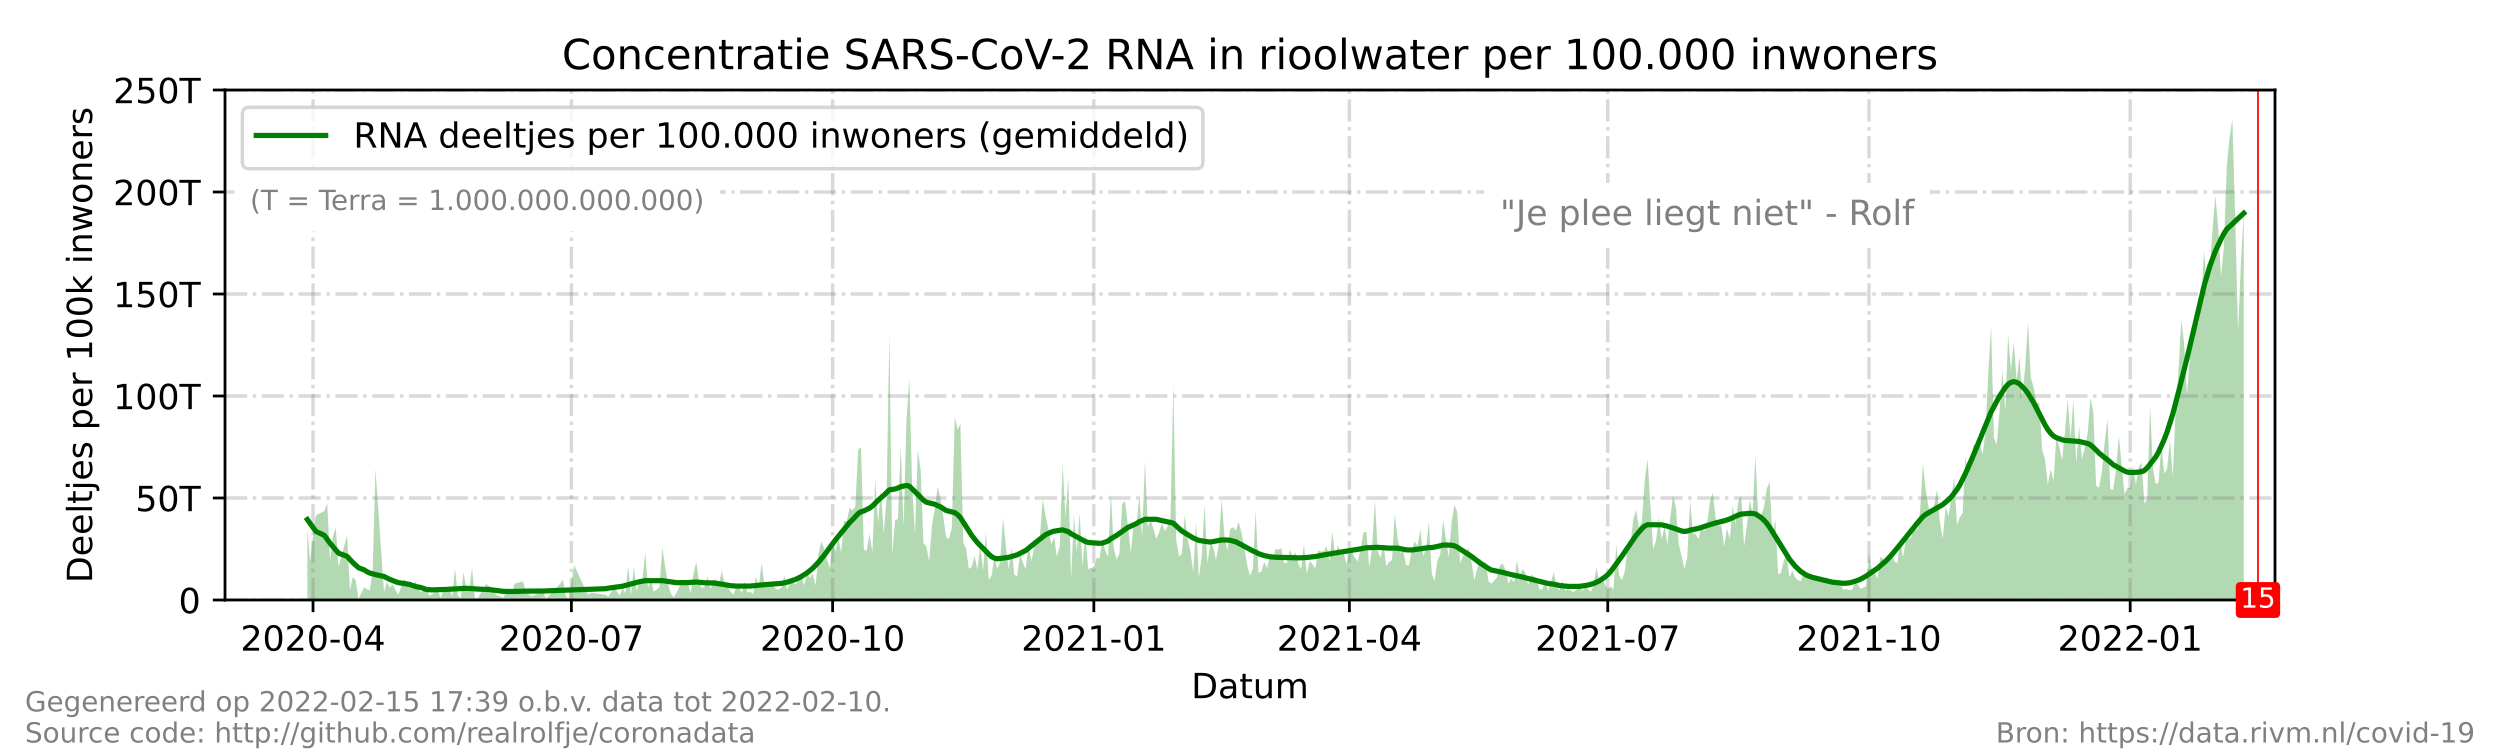 <?xml version="1.0" encoding="utf-8" standalone="no"?>
<!DOCTYPE svg PUBLIC "-//W3C//DTD SVG 1.1//EN"
  "http://www.w3.org/Graphics/SVG/1.1/DTD/svg11.dtd">
<!-- Created with matplotlib (https://matplotlib.org/) -->
<svg height="216pt" version="1.1" viewBox="0 0 720 216" width="720pt" xmlns="http://www.w3.org/2000/svg" xmlns:xlink="http://www.w3.org/1999/xlink">
 <defs>
  <style type="text/css">*{stroke-linecap:butt;stroke-linejoin:round;}</style>
 </defs>
 <g id="figure_1">
  <g id="patch_1">
   <path d="M 0 216 
L 720 216 
L 720 0 
L 0 0 
z
" style="fill:#ffffff;"/>
  </g>
  <g id="axes_1">
   <g id="patch_2">
    <path d="M 64.8 172.8 
L 655.2 172.8 
L 655.2 25.92 
L 64.8 25.92 
z
" style="fill:#ffffff;"/>
   </g>
   <g id="PolyCollection_1">
    <path clip-path="url(#pe9c9a5ca06)" d="M 88.514 172.8 
L 88.514 172.8 
L 89.332 172.8 
L 90.15 172.8 
L 90.967 172.8 
L 93.42 172.8 
L 94.238 172.8 
L 95.056 172.8 
L 95.874 172.8 
L 96.691 172.8 
L 97.509 172.8 
L 99.962 172.8 
L 100.78 172.8 
L 101.598 172.8 
L 102.416 172.8 
L 103.233 172.8 
L 104.869 172.8 
L 105.686 172.8 
L 106.504 172.8 
L 107.322 172.8 
L 108.14 172.8 
L 110.593 172.8 
L 111.411 172.8 
L 112.228 172.8 
L 113.046 172.8 
L 113.864 172.8 
L 114.681 172.8 
L 116.317 172.8 
L 117.952 172.8 
L 118.77 172.8 
L 119.588 172.8 
L 121.223 172.8 
L 122.041 172.8 
L 122.859 172.8 
L 123.676 172.8 
L 124.494 172.8 
L 126.13 172.8 
L 126.947 172.8 
L 127.765 172.8 
L 128.583 172.8 
L 129.401 172.8 
L 130.218 172.8 
L 131.036 172.8 
L 131.854 172.8 
L 132.671 172.8 
L 133.489 172.8 
L 134.307 172.8 
L 135.125 172.8 
L 135.942 172.8 
L 136.76 172.8 
L 137.578 172.8 
L 140.031 172.8 
L 140.849 172.8 
L 141.666 172.8 
L 142.484 172.8 
L 143.302 172.8 
L 144.12 172.8 
L 144.937 172.8 
L 145.755 172.8 
L 146.573 172.8 
L 147.391 172.8 
L 148.208 172.8 
L 150.661 172.8 
L 151.479 172.8 
L 152.297 172.8 
L 153.115 172.8 
L 156.386 172.8 
L 157.203 172.8 
L 158.021 172.8 
L 161.292 172.8 
L 162.11 172.8 
L 162.927 172.8 
L 163.745 172.8 
L 165.381 172.8 
L 168.652 172.8 
L 169.469 172.8 
L 170.287 172.8 
L 174.376 172.8 
L 175.193 172.8 
L 176.829 172.8 
L 178.464 172.8 
L 179.282 172.8 
L 180.1 172.8 
L 180.917 172.8 
L 181.735 172.8 
L 182.553 172.8 
L 183.371 172.8 
L 184.188 172.8 
L 185.006 172.8 
L 185.824 172.8 
L 186.642 172.8 
L 187.459 172.8 
L 188.277 172.8 
L 189.095 172.8 
L 189.912 172.8 
L 190.73 172.8 
L 191.548 172.8 
L 192.366 172.8 
L 193.183 172.8 
L 194.001 172.8 
L 194.819 172.8 
L 196.454 172.8 
L 197.272 172.8 
L 198.09 172.8 
L 198.907 172.8 
L 199.725 172.8 
L 200.543 172.8 
L 201.361 172.8 
L 202.178 172.8 
L 202.996 172.8 
L 203.814 172.8 
L 204.632 172.8 
L 205.449 172.8 
L 206.267 172.8 
L 207.085 172.8 
L 207.902 172.8 
L 208.72 172.8 
L 209.538 172.8 
L 210.356 172.8 
L 211.173 172.8 
L 211.991 172.8 
L 212.809 172.8 
L 213.627 172.8 
L 214.444 172.8 
L 215.262 172.8 
L 216.08 172.8 
L 216.898 172.8 
L 217.715 172.8 
L 218.533 172.8 
L 219.351 172.8 
L 220.168 172.8 
L 220.986 172.8 
L 221.804 172.8 
L 222.622 172.8 
L 223.439 172.8 
L 224.257 172.8 
L 225.075 172.8 
L 225.893 172.8 
L 226.71 172.8 
L 227.528 172.8 
L 228.346 172.8 
L 229.163 172.8 
L 229.981 172.8 
L 230.799 172.8 
L 231.617 172.8 
L 232.434 172.8 
L 233.252 172.8 
L 234.07 172.8 
L 234.888 172.8 
L 235.705 172.8 
L 236.523 172.8 
L 237.341 172.8 
L 238.158 172.8 
L 238.976 172.8 
L 239.794 172.8 
L 240.612 172.8 
L 241.429 172.8 
L 242.247 172.8 
L 243.065 172.8 
L 243.883 172.8 
L 244.7 172.8 
L 245.518 172.8 
L 246.336 172.8 
L 247.153 172.8 
L 247.971 172.8 
L 248.789 172.8 
L 249.607 172.8 
L 250.424 172.8 
L 251.242 172.8 
L 252.06 172.8 
L 252.878 172.8 
L 253.695 172.8 
L 254.513 172.8 
L 255.331 172.8 
L 256.148 172.8 
L 256.966 172.8 
L 257.784 172.8 
L 258.602 172.8 
L 259.419 172.8 
L 260.237 172.8 
L 261.055 172.8 
L 261.873 172.8 
L 262.69 172.8 
L 263.508 172.8 
L 264.326 172.8 
L 265.143 172.8 
L 265.961 172.8 
L 266.779 172.8 
L 267.597 172.8 
L 268.414 172.8 
L 269.232 172.8 
L 270.05 172.8 
L 270.868 172.8 
L 271.685 172.8 
L 272.503 172.8 
L 273.321 172.8 
L 274.139 172.8 
L 274.956 172.8 
L 275.774 172.8 
L 276.592 172.8 
L 277.409 172.8 
L 278.227 172.8 
L 279.045 172.8 
L 279.863 172.8 
L 280.68 172.8 
L 281.498 172.8 
L 282.316 172.8 
L 283.134 172.8 
L 283.951 172.8 
L 284.769 172.8 
L 285.587 172.8 
L 286.404 172.8 
L 287.222 172.8 
L 288.04 172.8 
L 288.858 172.8 
L 289.675 172.8 
L 290.493 172.8 
L 291.311 172.8 
L 292.129 172.8 
L 292.946 172.8 
L 293.764 172.8 
L 294.582 172.8 
L 295.399 172.8 
L 296.217 172.8 
L 297.035 172.8 
L 297.853 172.8 
L 298.67 172.8 
L 299.488 172.8 
L 300.306 172.8 
L 301.124 172.8 
L 301.941 172.8 
L 302.759 172.8 
L 303.577 172.8 
L 304.394 172.8 
L 305.212 172.8 
L 306.03 172.8 
L 306.848 172.8 
L 307.665 172.8 
L 308.483 172.8 
L 309.301 172.8 
L 310.119 172.8 
L 310.936 172.8 
L 311.754 172.8 
L 312.572 172.8 
L 313.389 172.8 
L 315.025 172.8 
L 315.843 172.8 
L 316.66 172.8 
L 317.478 172.8 
L 318.296 172.8 
L 319.114 172.8 
L 319.931 172.8 
L 320.749 172.8 
L 321.567 172.8 
L 322.384 172.8 
L 323.202 172.8 
L 324.02 172.8 
L 324.838 172.8 
L 325.655 172.8 
L 326.473 172.8 
L 327.291 172.8 
L 328.109 172.8 
L 328.926 172.8 
L 329.744 172.8 
L 330.562 172.8 
L 331.38 172.8 
L 332.197 172.8 
L 333.015 172.8 
L 333.833 172.8 
L 334.65 172.8 
L 335.468 172.8 
L 336.286 172.8 
L 337.104 172.8 
L 337.921 172.8 
L 338.739 172.8 
L 339.557 172.8 
L 340.375 172.8 
L 341.192 172.8 
L 342.01 172.8 
L 342.828 172.8 
L 343.645 172.8 
L 344.463 172.8 
L 345.281 172.8 
L 346.099 172.8 
L 346.916 172.8 
L 347.734 172.8 
L 348.552 172.8 
L 349.37 172.8 
L 350.187 172.8 
L 351.005 172.8 
L 351.823 172.8 
L 352.64 172.8 
L 353.458 172.8 
L 354.276 172.8 
L 355.094 172.8 
L 355.911 172.8 
L 356.729 172.8 
L 357.547 172.8 
L 358.365 172.8 
L 359.182 172.8 
L 360 172.8 
L 360.818 172.8 
L 361.635 172.8 
L 362.453 172.8 
L 363.271 172.8 
L 364.089 172.8 
L 364.906 172.8 
L 365.724 172.8 
L 366.542 172.8 
L 367.36 172.8 
L 368.177 172.8 
L 368.995 172.8 
L 369.813 172.8 
L 370.63 172.8 
L 371.448 172.8 
L 372.266 172.8 
L 373.084 172.8 
L 373.901 172.8 
L 374.719 172.8 
L 375.537 172.8 
L 376.355 172.8 
L 377.172 172.8 
L 377.99 172.8 
L 378.808 172.8 
L 379.625 172.8 
L 380.443 172.8 
L 381.261 172.8 
L 382.079 172.8 
L 382.896 172.8 
L 383.714 172.8 
L 384.532 172.8 
L 385.35 172.8 
L 386.167 172.8 
L 386.985 172.8 
L 387.803 172.8 
L 388.62 172.8 
L 389.438 172.8 
L 390.256 172.8 
L 391.074 172.8 
L 391.891 172.8 
L 392.709 172.8 
L 393.527 172.8 
L 394.345 172.8 
L 395.162 172.8 
L 395.98 172.8 
L 396.798 172.8 
L 397.616 172.8 
L 398.433 172.8 
L 399.251 172.8 
L 400.069 172.8 
L 400.886 172.8 
L 401.704 172.8 
L 402.522 172.8 
L 403.34 172.8 
L 404.157 172.8 
L 404.975 172.8 
L 405.793 172.8 
L 406.611 172.8 
L 407.428 172.8 
L 408.246 172.8 
L 409.064 172.8 
L 409.881 172.8 
L 410.699 172.8 
L 411.517 172.8 
L 412.335 172.8 
L 413.152 172.8 
L 413.97 172.8 
L 414.788 172.8 
L 415.606 172.8 
L 416.423 172.8 
L 417.241 172.8 
L 418.059 172.8 
L 418.876 172.8 
L 419.694 172.8 
L 420.512 172.8 
L 421.33 172.8 
L 422.147 172.8 
L 422.965 172.8 
L 423.783 172.8 
L 424.601 172.8 
L 425.418 172.8 
L 426.236 172.8 
L 427.054 172.8 
L 427.871 172.8 
L 428.689 172.8 
L 429.507 172.8 
L 431.142 172.8 
L 431.96 172.8 
L 432.778 172.8 
L 433.596 172.8 
L 434.413 172.8 
L 435.231 172.8 
L 436.049 172.8 
L 436.866 172.8 
L 437.684 172.8 
L 438.502 172.8 
L 439.32 172.8 
L 440.137 172.8 
L 440.955 172.8 
L 442.591 172.8 
L 443.408 172.8 
L 444.226 172.8 
L 445.044 172.8 
L 445.861 172.8 
L 447.497 172.8 
L 448.315 172.8 
L 449.132 172.8 
L 449.95 172.8 
L 450.768 172.8 
L 451.586 172.8 
L 453.221 172.8 
L 454.039 172.8 
L 454.857 172.8 
L 455.674 172.8 
L 456.492 172.8 
L 457.31 172.8 
L 458.127 172.8 
L 458.945 172.8 
L 459.763 172.8 
L 460.581 172.8 
L 461.398 172.8 
L 462.216 172.8 
L 463.034 172.8 
L 463.852 172.8 
L 464.669 172.8 
L 465.487 172.8 
L 466.305 172.8 
L 467.122 172.8 
L 467.94 172.8 
L 468.758 172.8 
L 469.576 172.8 
L 470.393 172.8 
L 471.211 172.8 
L 472.029 172.8 
L 472.847 172.8 
L 473.664 172.8 
L 474.482 172.8 
L 476.117 172.8 
L 476.935 172.8 
L 477.753 172.8 
L 478.571 172.8 
L 479.388 172.8 
L 480.206 172.8 
L 481.024 172.8 
L 481.842 172.8 
L 482.659 172.8 
L 483.477 172.8 
L 484.295 172.8 
L 485.112 172.8 
L 485.93 172.8 
L 486.748 172.8 
L 487.566 172.8 
L 488.383 172.8 
L 489.201 172.8 
L 490.019 172.8 
L 490.837 172.8 
L 491.654 172.8 
L 492.472 172.8 
L 493.29 172.8 
L 494.107 172.8 
L 494.925 172.8 
L 495.743 172.8 
L 496.561 172.8 
L 497.378 172.8 
L 498.196 172.8 
L 499.014 172.8 
L 499.832 172.8 
L 500.649 172.8 
L 501.467 172.8 
L 502.285 172.8 
L 503.102 172.8 
L 503.92 172.8 
L 504.738 172.8 
L 505.556 172.8 
L 506.373 172.8 
L 507.191 172.8 
L 508.009 172.8 
L 508.827 172.8 
L 509.644 172.8 
L 510.462 172.8 
L 511.28 172.8 
L 512.098 172.8 
L 512.915 172.8 
L 513.733 172.8 
L 514.551 172.8 
L 515.368 172.8 
L 516.186 172.8 
L 517.004 172.8 
L 517.822 172.8 
L 518.639 172.8 
L 519.457 172.8 
L 520.275 172.8 
L 521.093 172.8 
L 521.91 172.8 
L 522.728 172.8 
L 523.546 172.8 
L 524.363 172.8 
L 525.181 172.8 
L 525.999 172.8 
L 526.817 172.8 
L 527.634 172.8 
L 528.452 172.8 
L 529.27 172.8 
L 530.088 172.8 
L 530.905 172.8 
L 531.723 172.8 
L 532.541 172.8 
L 533.358 172.8 
L 534.176 172.8 
L 534.994 172.8 
L 535.812 172.8 
L 536.629 172.8 
L 537.447 172.8 
L 538.265 172.8 
L 539.083 172.8 
L 539.9 172.8 
L 540.718 172.8 
L 541.536 172.8 
L 542.353 172.8 
L 543.171 172.8 
L 543.989 172.8 
L 544.807 172.8 
L 545.624 172.8 
L 546.442 172.8 
L 547.26 172.8 
L 548.078 172.8 
L 548.895 172.8 
L 549.713 172.8 
L 550.531 172.8 
L 551.348 172.8 
L 552.166 172.8 
L 552.984 172.8 
L 553.802 172.8 
L 554.619 172.8 
L 555.437 172.8 
L 556.255 172.8 
L 557.073 172.8 
L 557.89 172.8 
L 558.708 172.8 
L 559.526 172.8 
L 560.343 172.8 
L 561.161 172.8 
L 561.979 172.8 
L 562.797 172.8 
L 563.614 172.8 
L 564.432 172.8 
L 565.25 172.8 
L 566.068 172.8 
L 566.885 172.8 
L 567.703 172.8 
L 568.521 172.8 
L 569.339 172.8 
L 570.156 172.8 
L 570.974 172.8 
L 571.792 172.8 
L 572.609 172.8 
L 573.427 172.8 
L 574.245 172.8 
L 575.063 172.8 
L 575.88 172.8 
L 576.698 172.8 
L 577.516 172.8 
L 578.334 172.8 
L 579.151 172.8 
L 579.969 172.8 
L 580.787 172.8 
L 581.604 172.8 
L 582.422 172.8 
L 583.24 172.8 
L 584.058 172.8 
L 584.875 172.8 
L 585.693 172.8 
L 586.511 172.8 
L 587.329 172.8 
L 588.146 172.8 
L 588.964 172.8 
L 589.782 172.8 
L 590.599 172.8 
L 591.417 172.8 
L 592.235 172.8 
L 593.053 172.8 
L 593.87 172.8 
L 594.688 172.8 
L 595.506 172.8 
L 596.324 172.8 
L 597.141 172.8 
L 597.959 172.8 
L 598.777 172.8 
L 599.594 172.8 
L 600.412 172.8 
L 601.23 172.8 
L 602.048 172.8 
L 602.865 172.8 
L 603.683 172.8 
L 604.501 172.8 
L 605.319 172.8 
L 606.136 172.8 
L 606.954 172.8 
L 607.772 172.8 
L 608.589 172.8 
L 609.407 172.8 
L 610.225 172.8 
L 611.043 172.8 
L 611.86 172.8 
L 612.678 172.8 
L 613.496 172.8 
L 614.314 172.8 
L 615.131 172.8 
L 615.949 172.8 
L 616.767 172.8 
L 617.584 172.8 
L 618.402 172.8 
L 619.22 172.8 
L 620.038 172.8 
L 620.855 172.8 
L 621.673 172.8 
L 622.491 172.8 
L 623.309 172.8 
L 624.126 172.8 
L 624.944 172.8 
L 625.762 172.8 
L 626.58 172.8 
L 627.397 172.8 
L 628.215 172.8 
L 629.033 172.8 
L 629.85 172.8 
L 630.668 172.8 
L 631.486 172.8 
L 632.304 172.8 
L 633.121 172.8 
L 633.939 172.8 
L 634.757 172.8 
L 635.575 172.8 
L 636.392 172.8 
L 637.21 172.8 
L 638.028 172.8 
L 638.845 172.8 
L 639.663 172.8 
L 640.481 172.8 
L 641.299 172.8 
L 642.116 172.8 
L 642.934 172.8 
L 643.752 172.8 
L 644.57 172.8 
L 645.387 172.8 
L 646.205 172.8 
L 646.205 172.8 
L 646.205 61.123 
L 645.387 75.569 
L 644.57 95.677 
L 643.752 63.511 
L 642.934 34.405 
L 642.116 39.536 
L 641.299 48.087 
L 640.481 71.351 
L 639.663 79.518 
L 638.845 65.533 
L 638.028 56.277 
L 637.21 66.027 
L 636.392 77.796 
L 635.575 82.412 
L 634.757 72.147 
L 633.939 87.68 
L 633.121 93.018 
L 632.304 92.272 
L 631.486 98.335 
L 630.668 103.13 
L 629.85 113.724 
L 629.033 98.839 
L 628.215 92.249 
L 627.397 106.981 
L 626.58 118.128 
L 625.762 137.382 
L 624.944 126.643 
L 624.126 135.035 
L 623.309 136.421 
L 622.491 127.887 
L 621.673 138.973 
L 620.855 139.454 
L 620.038 134.748 
L 619.22 116.659 
L 618.402 143.604 
L 617.584 145.088 
L 616.767 133.179 
L 615.949 134.62 
L 615.131 139.494 
L 614.314 134.126 
L 613.496 140.422 
L 612.678 140.669 
L 611.86 142.34 
L 611.043 133.891 
L 610.225 125.432 
L 609.407 135.37 
L 608.589 140.976 
L 607.772 140.904 
L 606.954 120.711 
L 606.136 127.361 
L 605.319 136.011 
L 604.501 140.469 
L 603.683 139.874 
L 602.865 118.581 
L 602.048 114.598 
L 601.23 124.969 
L 600.412 128.935 
L 599.594 132.26 
L 598.777 122.798 
L 597.959 133.517 
L 597.141 115.038 
L 596.324 126.258 
L 595.506 114.986 
L 594.688 124.546 
L 593.87 132.617 
L 593.053 128.6 
L 592.235 125.667 
L 591.417 138.506 
L 590.599 135.169 
L 589.782 139.595 
L 588.964 132.239 
L 588.146 129.609 
L 587.329 116.175 
L 586.511 115.984 
L 585.693 111.537 
L 584.875 108.751 
L 584.058 92.597 
L 583.24 105.832 
L 582.422 114.527 
L 581.604 102.647 
L 580.787 109.515 
L 579.969 98.551 
L 579.151 106.581 
L 578.334 96.401 
L 577.516 118.17 
L 576.698 106.739 
L 575.88 118.399 
L 575.063 128 
L 574.245 126.087 
L 573.427 93.698 
L 572.609 107.864 
L 571.792 124.754 
L 570.974 130.881 
L 570.156 127.252 
L 569.339 129.019 
L 568.521 127.783 
L 567.703 130.837 
L 566.885 136.72 
L 566.068 131.618 
L 565.25 147.743 
L 564.432 148.929 
L 563.614 151.202 
L 562.797 137.545 
L 561.979 143.231 
L 561.161 148.628 
L 560.343 145.866 
L 559.526 155.163 
L 558.708 150.504 
L 557.89 140.905 
L 557.073 145.372 
L 556.255 148.199 
L 555.437 146.181 
L 554.619 141.232 
L 553.802 133.536 
L 552.984 147.073 
L 552.166 152.798 
L 551.348 150.03 
L 550.531 154.632 
L 549.713 155.288 
L 548.895 155.305 
L 548.078 160.581 
L 547.26 155.765 
L 546.442 162.105 
L 545.624 161.736 
L 544.807 159.21 
L 543.989 161.774 
L 543.171 161.979 
L 542.353 161.009 
L 541.536 160.385 
L 540.718 166.738 
L 539.9 164.748 
L 539.083 164.375 
L 538.265 159.267 
L 537.447 168.868 
L 536.629 169.27 
L 535.812 169.565 
L 534.994 168.161 
L 534.176 168.136 
L 533.358 169.912 
L 532.541 169.931 
L 531.723 169.657 
L 530.905 169.899 
L 530.088 168.29 
L 529.27 167.45 
L 528.452 166.967 
L 527.634 167.516 
L 526.817 167.551 
L 525.999 166.196 
L 525.181 167.369 
L 524.363 167.549 
L 523.546 167.183 
L 522.728 165.627 
L 521.91 166.19 
L 521.093 165.415 
L 520.275 165.976 
L 519.457 164.828 
L 518.639 167.386 
L 517.822 167.087 
L 517.004 166.365 
L 516.186 164.28 
L 515.368 166.296 
L 514.551 159.911 
L 513.733 161.354 
L 512.915 165.011 
L 512.098 165.4 
L 511.28 149.48 
L 510.462 154.56 
L 509.644 138.785 
L 508.827 140.683 
L 508.009 146.203 
L 507.191 148.405 
L 506.373 148.866 
L 505.556 131.263 
L 504.738 147.86 
L 503.92 143.959 
L 503.102 151.191 
L 502.285 157.33 
L 501.467 142.871 
L 500.649 144.32 
L 499.832 150.817 
L 499.014 145.655 
L 498.196 155.222 
L 497.378 152.134 
L 496.561 157.45 
L 495.743 151.334 
L 494.925 151.401 
L 494.107 149.306 
L 493.29 141.876 
L 492.472 144.407 
L 491.654 150.786 
L 490.837 152.988 
L 490.019 151.163 
L 489.201 155.24 
L 488.383 153.911 
L 487.566 153.573 
L 486.748 144.045 
L 485.93 160.558 
L 485.112 163.834 
L 484.295 160.195 
L 483.477 156.564 
L 482.659 146.177 
L 481.842 142.607 
L 481.024 149.166 
L 480.206 156.828 
L 479.388 151.455 
L 478.571 155.362 
L 477.753 148.976 
L 476.935 155.633 
L 476.117 158.187 
L 474.482 132.107 
L 473.664 138.609 
L 472.847 150.248 
L 472.029 152.009 
L 471.211 146.89 
L 470.393 149.52 
L 469.576 156.573 
L 468.758 157.392 
L 467.94 164.641 
L 467.122 167.073 
L 466.305 165.738 
L 465.487 156.895 
L 464.669 169.804 
L 463.852 168.882 
L 463.034 169.741 
L 462.216 168.195 
L 461.398 166.755 
L 460.581 167.508 
L 459.763 163.429 
L 458.945 168.769 
L 458.127 170.397 
L 457.31 169.63 
L 456.492 169.119 
L 455.674 170.279 
L 454.857 168.007 
L 454.039 169.86 
L 453.221 170.486 
L 451.586 169.687 
L 450.768 170.137 
L 449.95 167.186 
L 449.132 169.981 
L 448.315 169.219 
L 447.497 164.834 
L 445.861 170.209 
L 445.044 167.109 
L 444.226 169.614 
L 443.408 169.903 
L 442.591 166.546 
L 440.955 165.511 
L 440.137 168.517 
L 439.32 165.112 
L 438.502 163.836 
L 437.684 166.111 
L 436.866 161.372 
L 436.049 167.735 
L 435.231 166.64 
L 434.413 168.037 
L 433.596 164.154 
L 432.778 162.259 
L 431.96 162.87 
L 431.142 166.284 
L 429.507 168.138 
L 428.689 167.474 
L 427.871 161.826 
L 427.054 162.652 
L 426.236 160.747 
L 425.418 163.908 
L 424.601 167.155 
L 423.783 161.771 
L 422.965 157.902 
L 422.147 158.833 
L 421.33 160.165 
L 420.512 162.146 
L 419.694 147.54 
L 418.876 145.374 
L 418.059 150.34 
L 417.241 160.552 
L 416.423 155.121 
L 415.606 149.714 
L 414.788 159.667 
L 413.97 161.387 
L 413.152 167.279 
L 412.335 165.136 
L 411.517 150.292 
L 410.699 158.109 
L 409.881 160.172 
L 409.064 152.429 
L 408.246 157.305 
L 407.428 155.956 
L 406.611 158.239 
L 405.793 162.761 
L 404.975 162.766 
L 404.157 158.777 
L 403.34 159.258 
L 402.522 155.08 
L 401.704 148.031 
L 400.886 161.294 
L 400.069 161.849 
L 399.251 163.136 
L 398.433 156.544 
L 397.616 160.739 
L 396.798 158.689 
L 395.98 144.088 
L 395.162 157.76 
L 394.345 163.357 
L 393.527 153.192 
L 392.709 153.273 
L 391.891 157.774 
L 391.074 161.646 
L 390.256 160.771 
L 389.438 158.959 
L 388.62 158.521 
L 387.803 162.451 
L 386.985 159.424 
L 386.167 159.639 
L 385.35 156.971 
L 384.532 160.502 
L 383.714 152.995 
L 382.896 161.669 
L 382.079 157.259 
L 381.261 158.788 
L 380.443 158.859 
L 379.625 158.517 
L 378.808 163.743 
L 377.99 162.49 
L 377.172 161.521 
L 376.355 165.225 
L 375.537 156.704 
L 374.719 163.998 
L 373.901 162.255 
L 373.084 159.181 
L 372.266 160.051 
L 371.448 158.354 
L 370.63 162.057 
L 369.813 162.161 
L 368.995 157.859 
L 368.177 158.327 
L 367.36 158.09 
L 366.542 161.209 
L 365.724 160.034 
L 364.906 163.662 
L 364.089 161.828 
L 363.271 164.65 
L 362.453 164.921 
L 361.635 146.886 
L 360.818 163.85 
L 360 165.823 
L 359.182 162.789 
L 358.365 157.647 
L 357.547 153.449 
L 356.729 150.303 
L 355.911 152.768 
L 355.094 151.825 
L 354.276 152.444 
L 353.458 158.58 
L 352.64 154.513 
L 351.823 143.675 
L 351.005 156.88 
L 350.187 161.296 
L 349.37 157.349 
L 348.552 156.703 
L 347.734 162.191 
L 346.916 145.429 
L 346.099 160.161 
L 345.281 166.42 
L 344.463 150.277 
L 343.645 164.781 
L 342.828 158.572 
L 342.01 155.083 
L 341.192 148.406 
L 340.375 159.452 
L 339.557 160.286 
L 338.739 155.581 
L 337.921 110.835 
L 337.104 149.025 
L 336.286 151.549 
L 335.468 152.947 
L 334.65 150.574 
L 333.833 153.285 
L 333.015 155.22 
L 332.197 152.293 
L 331.38 149.638 
L 330.562 151.938 
L 329.744 132.648 
L 328.926 154.661 
L 328.109 142.454 
L 327.291 151.746 
L 326.473 151.309 
L 325.655 159.153 
L 324.838 151.451 
L 324.02 144.259 
L 323.202 145.095 
L 322.384 159.477 
L 321.567 161.136 
L 320.749 157.747 
L 319.931 142.002 
L 319.114 160.372 
L 318.296 158.503 
L 317.478 155.388 
L 316.66 160.797 
L 315.843 160.709 
L 315.025 163.248 
L 313.389 163.926 
L 312.572 153.605 
L 311.754 163.201 
L 310.936 147.747 
L 310.119 158.883 
L 309.301 148.275 
L 308.483 166.6 
L 307.665 137.556 
L 306.848 148.814 
L 306.03 133.479 
L 305.212 157.272 
L 304.394 160.298 
L 303.577 154.677 
L 302.759 156.703 
L 301.941 152.335 
L 301.124 148.695 
L 300.306 143.686 
L 299.488 154.535 
L 298.67 154.909 
L 297.853 157.525 
L 297.035 161.652 
L 296.217 156.583 
L 295.399 163.963 
L 294.582 161.945 
L 293.764 159.589 
L 292.946 166.076 
L 292.129 165.477 
L 291.311 157.76 
L 290.493 163.986 
L 289.675 157.183 
L 288.858 148.995 
L 288.04 161.988 
L 287.222 163.771 
L 286.404 160.208 
L 285.587 165.685 
L 284.769 167.091 
L 283.951 153.153 
L 283.134 164.363 
L 282.316 157.135 
L 281.498 164.007 
L 280.68 160.083 
L 279.863 163.271 
L 279.045 163.825 
L 278.227 158.017 
L 277.409 156.273 
L 276.592 122.078 
L 275.774 123.703 
L 274.956 120.013 
L 274.139 152.046 
L 273.321 155.108 
L 272.503 154.86 
L 271.685 148.88 
L 270.868 143.621 
L 270.05 140.187 
L 269.232 146.422 
L 268.414 151.205 
L 267.597 161.513 
L 266.779 157.363 
L 265.961 156.385 
L 265.143 135.319 
L 264.326 129.484 
L 263.508 153.901 
L 262.69 140.01 
L 261.873 108.985 
L 261.055 121.34 
L 260.237 151.731 
L 259.419 128.37 
L 258.602 149.479 
L 257.784 149.838 
L 256.966 159.805 
L 256.148 95.699 
L 255.331 142.968 
L 254.513 153.774 
L 253.695 141.239 
L 252.878 150.509 
L 252.06 138.139 
L 251.242 159.078 
L 250.424 153.723 
L 249.607 158.554 
L 248.789 158.335 
L 247.971 128.807 
L 247.153 129.523 
L 246.336 145.813 
L 245.518 147.048 
L 244.7 146.214 
L 243.883 150.073 
L 243.065 150.073 
L 242.247 159.142 
L 241.429 154.818 
L 240.612 158.867 
L 239.794 156.067 
L 238.976 163.574 
L 238.158 161.008 
L 237.341 157.91 
L 236.523 155.967 
L 235.705 159.655 
L 234.888 168.675 
L 234.07 165.222 
L 233.252 166.486 
L 232.434 165.087 
L 231.617 168.603 
L 230.799 165.693 
L 229.981 167.18 
L 229.163 168.395 
L 228.346 167.658 
L 227.528 167.794 
L 226.71 169.932 
L 225.893 165.698 
L 225.075 169.231 
L 224.257 169.814 
L 223.439 169.665 
L 222.622 168.401 
L 221.804 167.596 
L 220.986 168.933 
L 220.168 168.495 
L 219.351 162.115 
L 218.533 169.27 
L 217.715 165.99 
L 216.898 171.105 
L 216.08 170.38 
L 215.262 170.628 
L 214.444 167.431 
L 213.627 170.734 
L 212.809 169.048 
L 211.991 169.278 
L 211.173 171.23 
L 210.356 170.227 
L 209.538 168.967 
L 208.72 168.582 
L 207.902 164.439 
L 207.085 167.948 
L 206.267 166.837 
L 205.449 167.141 
L 204.632 169.696 
L 203.814 166.014 
L 202.996 168.807 
L 202.178 169.511 
L 201.361 167.909 
L 200.543 161.817 
L 199.725 165.234 
L 198.907 170.781 
L 198.09 167.915 
L 197.272 168.631 
L 196.454 167.281 
L 194.819 170.76 
L 194.001 172.032 
L 193.183 170.876 
L 192.366 168.13 
L 191.548 163.103 
L 190.73 157.753 
L 189.912 169.14 
L 189.095 169.796 
L 188.277 170.447 
L 187.459 166.886 
L 186.642 169.361 
L 185.824 159.201 
L 185.006 167.068 
L 184.188 166.97 
L 183.371 170.354 
L 182.553 163.162 
L 181.735 171.495 
L 180.917 163.074 
L 180.1 170.854 
L 179.282 169.478 
L 178.464 171.535 
L 176.829 169.082 
L 175.193 171.844 
L 174.376 171.271 
L 170.287 170.704 
L 169.469 171.206 
L 168.652 169.944 
L 165.381 162.803 
L 163.745 172.525 
L 162.927 171.563 
L 162.11 166.994 
L 161.292 168.131 
L 158.021 171.635 
L 157.203 172.285 
L 156.386 170.453 
L 153.115 171.753 
L 152.297 171.222 
L 151.479 170.533 
L 150.661 167.41 
L 148.208 168.087 
L 147.391 170.575 
L 146.573 171.13 
L 145.755 170.284 
L 144.937 172.202 
L 144.12 171.731 
L 143.302 171.57 
L 142.484 170.811 
L 141.666 169.161 
L 140.849 168.817 
L 140.031 168.178 
L 137.578 172.265 
L 136.76 172.259 
L 135.942 163.423 
L 135.125 170.103 
L 134.307 169.478 
L 133.489 164.808 
L 132.671 172.225 
L 131.854 171.46 
L 131.036 163.762 
L 130.218 171.942 
L 129.401 169.222 
L 128.583 170.437 
L 127.765 169.734 
L 126.947 172.22 
L 126.13 170.275 
L 124.494 171.107 
L 123.676 171.628 
L 122.859 169.759 
L 122.041 169.351 
L 121.223 170.7 
L 119.588 167.293 
L 118.77 169.543 
L 117.952 168.545 
L 116.317 166.755 
L 114.681 171.36 
L 113.864 169.87 
L 113.046 168.36 
L 112.228 169.181 
L 111.411 167.58 
L 110.593 170.451 
L 108.14 135.014 
L 107.322 164.388 
L 106.504 170.045 
L 105.686 169.656 
L 104.869 169.143 
L 103.233 172.472 
L 102.416 167.017 
L 101.598 166.17 
L 100.78 169.959 
L 99.962 154.218 
L 97.509 163.235 
L 96.691 152 
L 95.874 154.566 
L 95.056 161.292 
L 94.238 145.018 
L 93.42 147.177 
L 90.967 148.423 
L 90.15 154.239 
L 89.332 161.571 
L 88.514 152.459 
z
" style="fill:#008000;fill-opacity:0.3;"/>
   </g>
   <g id="matplotlib.axis_1">
    <g id="xtick_1">
     <g id="line2d_1">
      <path clip-path="url(#pe9c9a5ca06)" d="M 90.15 172.8 
L 90.15 25.92 
" style="fill:none;stroke:#808080;stroke-dasharray:6.4,1.6,1,1.6;stroke-dashoffset:0;stroke-opacity:0.3;"/>
     </g>
     <g id="line2d_2">
      <defs>
       <path d="M 0 0 
L 0 3.5 
" id="mf53af35b32" style="stroke:#000000;stroke-width:0.8;"/>
      </defs>
      <g>
       <use style="stroke:#000000;stroke-width:0.8;" x="90.15" xlink:href="#mf53af35b32" y="172.8"/>
      </g>
     </g>
     <g id="text_1">
      <!-- 2020-04 -->
      <g transform="translate(69.258 187.398)scale(0.1 -0.1)">
       <defs>
        <path d="M 19.188 8.297 
L 53.609 8.297 
L 53.609 0 
L 7.328 0 
L 7.328 8.297 
Q 12.938 14.109 22.625 23.891 
Q 32.328 33.688 34.812 36.531 
Q 39.547 41.844 41.422 45.531 
Q 43.312 49.219 43.312 52.781 
Q 43.312 58.594 39.234 62.25 
Q 35.156 65.922 28.609 65.922 
Q 23.969 65.922 18.812 64.312 
Q 13.672 62.703 7.812 59.422 
L 7.812 69.391 
Q 13.766 71.781 18.938 73 
Q 24.125 74.219 28.422 74.219 
Q 39.75 74.219 46.484 68.547 
Q 53.219 62.891 53.219 53.422 
Q 53.219 48.922 51.531 44.891 
Q 49.859 40.875 45.406 35.406 
Q 44.188 33.984 37.641 27.219 
Q 31.109 20.453 19.188 8.297 
z
" id="DejaVuSans-50"/>
        <path d="M 31.781 66.406 
Q 24.172 66.406 20.328 58.906 
Q 16.5 51.422 16.5 36.375 
Q 16.5 21.391 20.328 13.891 
Q 24.172 6.391 31.781 6.391 
Q 39.453 6.391 43.281 13.891 
Q 47.125 21.391 47.125 36.375 
Q 47.125 51.422 43.281 58.906 
Q 39.453 66.406 31.781 66.406 
z
M 31.781 74.219 
Q 44.047 74.219 50.516 64.516 
Q 56.984 54.828 56.984 36.375 
Q 56.984 17.969 50.516 8.266 
Q 44.047 -1.422 31.781 -1.422 
Q 19.531 -1.422 13.062 8.266 
Q 6.594 17.969 6.594 36.375 
Q 6.594 54.828 13.062 64.516 
Q 19.531 74.219 31.781 74.219 
z
" id="DejaVuSans-48"/>
        <path d="M 4.891 31.391 
L 31.203 31.391 
L 31.203 23.391 
L 4.891 23.391 
z
" id="DejaVuSans-45"/>
        <path d="M 37.797 64.312 
L 12.891 25.391 
L 37.797 25.391 
z
M 35.203 72.906 
L 47.609 72.906 
L 47.609 25.391 
L 58.016 25.391 
L 58.016 17.188 
L 47.609 17.188 
L 47.609 0 
L 37.797 0 
L 37.797 17.188 
L 4.891 17.188 
L 4.891 26.703 
z
" id="DejaVuSans-52"/>
       </defs>
       <use xlink:href="#DejaVuSans-50"/>
       <use x="63.623" xlink:href="#DejaVuSans-48"/>
       <use x="127.246" xlink:href="#DejaVuSans-50"/>
       <use x="190.869" xlink:href="#DejaVuSans-48"/>
       <use x="254.492" xlink:href="#DejaVuSans-45"/>
       <use x="290.576" xlink:href="#DejaVuSans-48"/>
       <use x="354.199" xlink:href="#DejaVuSans-52"/>
      </g>
     </g>
    </g>
    <g id="xtick_2">
     <g id="line2d_3">
      <path clip-path="url(#pe9c9a5ca06)" d="M 164.563 172.8 
L 164.563 25.92 
" style="fill:none;stroke:#808080;stroke-dasharray:6.4,1.6,1,1.6;stroke-dashoffset:0;stroke-opacity:0.3;"/>
     </g>
     <g id="line2d_4">
      <g>
       <use style="stroke:#000000;stroke-width:0.8;" x="164.563" xlink:href="#mf53af35b32" y="172.8"/>
      </g>
     </g>
     <g id="text_2">
      <!-- 2020-07 -->
      <g transform="translate(143.671 187.398)scale(0.1 -0.1)">
       <defs>
        <path d="M 8.203 72.906 
L 55.078 72.906 
L 55.078 68.703 
L 28.609 0 
L 18.312 0 
L 43.219 64.594 
L 8.203 64.594 
z
" id="DejaVuSans-55"/>
       </defs>
       <use xlink:href="#DejaVuSans-50"/>
       <use x="63.623" xlink:href="#DejaVuSans-48"/>
       <use x="127.246" xlink:href="#DejaVuSans-50"/>
       <use x="190.869" xlink:href="#DejaVuSans-48"/>
       <use x="254.492" xlink:href="#DejaVuSans-45"/>
       <use x="290.576" xlink:href="#DejaVuSans-48"/>
       <use x="354.199" xlink:href="#DejaVuSans-55"/>
      </g>
     </g>
    </g>
    <g id="xtick_3">
     <g id="line2d_5">
      <path clip-path="url(#pe9c9a5ca06)" d="M 239.794 172.8 
L 239.794 25.92 
" style="fill:none;stroke:#808080;stroke-dasharray:6.4,1.6,1,1.6;stroke-dashoffset:0;stroke-opacity:0.3;"/>
     </g>
     <g id="line2d_6">
      <g>
       <use style="stroke:#000000;stroke-width:0.8;" x="239.794" xlink:href="#mf53af35b32" y="172.8"/>
      </g>
     </g>
     <g id="text_3">
      <!-- 2020-10 -->
      <g transform="translate(218.903 187.398)scale(0.1 -0.1)">
       <defs>
        <path d="M 12.406 8.297 
L 28.516 8.297 
L 28.516 63.922 
L 10.984 60.406 
L 10.984 69.391 
L 28.422 72.906 
L 38.281 72.906 
L 38.281 8.297 
L 54.391 8.297 
L 54.391 0 
L 12.406 0 
z
" id="DejaVuSans-49"/>
       </defs>
       <use xlink:href="#DejaVuSans-50"/>
       <use x="63.623" xlink:href="#DejaVuSans-48"/>
       <use x="127.246" xlink:href="#DejaVuSans-50"/>
       <use x="190.869" xlink:href="#DejaVuSans-48"/>
       <use x="254.492" xlink:href="#DejaVuSans-45"/>
       <use x="290.576" xlink:href="#DejaVuSans-49"/>
       <use x="354.199" xlink:href="#DejaVuSans-48"/>
      </g>
     </g>
    </g>
    <g id="xtick_4">
     <g id="line2d_7">
      <path clip-path="url(#pe9c9a5ca06)" d="M 315.025 172.8 
L 315.025 25.92 
" style="fill:none;stroke:#808080;stroke-dasharray:6.4,1.6,1,1.6;stroke-dashoffset:0;stroke-opacity:0.3;"/>
     </g>
     <g id="line2d_8">
      <g>
       <use style="stroke:#000000;stroke-width:0.8;" x="315.025" xlink:href="#mf53af35b32" y="172.8"/>
      </g>
     </g>
     <g id="text_4">
      <!-- 2021-01 -->
      <g transform="translate(294.134 187.398)scale(0.1 -0.1)">
       <use xlink:href="#DejaVuSans-50"/>
       <use x="63.623" xlink:href="#DejaVuSans-48"/>
       <use x="127.246" xlink:href="#DejaVuSans-50"/>
       <use x="190.869" xlink:href="#DejaVuSans-49"/>
       <use x="254.492" xlink:href="#DejaVuSans-45"/>
       <use x="290.576" xlink:href="#DejaVuSans-48"/>
       <use x="354.199" xlink:href="#DejaVuSans-49"/>
      </g>
     </g>
    </g>
    <g id="xtick_5">
     <g id="line2d_9">
      <path clip-path="url(#pe9c9a5ca06)" d="M 388.62 172.8 
L 388.62 25.92 
" style="fill:none;stroke:#808080;stroke-dasharray:6.4,1.6,1,1.6;stroke-dashoffset:0;stroke-opacity:0.3;"/>
     </g>
     <g id="line2d_10">
      <g>
       <use style="stroke:#000000;stroke-width:0.8;" x="388.62" xlink:href="#mf53af35b32" y="172.8"/>
      </g>
     </g>
     <g id="text_5">
      <!-- 2021-04 -->
      <g transform="translate(367.729 187.398)scale(0.1 -0.1)">
       <use xlink:href="#DejaVuSans-50"/>
       <use x="63.623" xlink:href="#DejaVuSans-48"/>
       <use x="127.246" xlink:href="#DejaVuSans-50"/>
       <use x="190.869" xlink:href="#DejaVuSans-49"/>
       <use x="254.492" xlink:href="#DejaVuSans-45"/>
       <use x="290.576" xlink:href="#DejaVuSans-48"/>
       <use x="354.199" xlink:href="#DejaVuSans-52"/>
      </g>
     </g>
    </g>
    <g id="xtick_6">
     <g id="line2d_11">
      <path clip-path="url(#pe9c9a5ca06)" d="M 463.034 172.8 
L 463.034 25.92 
" style="fill:none;stroke:#808080;stroke-dasharray:6.4,1.6,1,1.6;stroke-dashoffset:0;stroke-opacity:0.3;"/>
     </g>
     <g id="line2d_12">
      <g>
       <use style="stroke:#000000;stroke-width:0.8;" x="463.034" xlink:href="#mf53af35b32" y="172.8"/>
      </g>
     </g>
     <g id="text_6">
      <!-- 2021-07 -->
      <g transform="translate(442.142 187.398)scale(0.1 -0.1)">
       <use xlink:href="#DejaVuSans-50"/>
       <use x="63.623" xlink:href="#DejaVuSans-48"/>
       <use x="127.246" xlink:href="#DejaVuSans-50"/>
       <use x="190.869" xlink:href="#DejaVuSans-49"/>
       <use x="254.492" xlink:href="#DejaVuSans-45"/>
       <use x="290.576" xlink:href="#DejaVuSans-48"/>
       <use x="354.199" xlink:href="#DejaVuSans-55"/>
      </g>
     </g>
    </g>
    <g id="xtick_7">
     <g id="line2d_13">
      <path clip-path="url(#pe9c9a5ca06)" d="M 538.265 172.8 
L 538.265 25.92 
" style="fill:none;stroke:#808080;stroke-dasharray:6.4,1.6,1,1.6;stroke-dashoffset:0;stroke-opacity:0.3;"/>
     </g>
     <g id="line2d_14">
      <g>
       <use style="stroke:#000000;stroke-width:0.8;" x="538.265" xlink:href="#mf53af35b32" y="172.8"/>
      </g>
     </g>
     <g id="text_7">
      <!-- 2021-10 -->
      <g transform="translate(517.373 187.398)scale(0.1 -0.1)">
       <use xlink:href="#DejaVuSans-50"/>
       <use x="63.623" xlink:href="#DejaVuSans-48"/>
       <use x="127.246" xlink:href="#DejaVuSans-50"/>
       <use x="190.869" xlink:href="#DejaVuSans-49"/>
       <use x="254.492" xlink:href="#DejaVuSans-45"/>
       <use x="290.576" xlink:href="#DejaVuSans-49"/>
       <use x="354.199" xlink:href="#DejaVuSans-48"/>
      </g>
     </g>
    </g>
    <g id="xtick_8">
     <g id="line2d_15">
      <path clip-path="url(#pe9c9a5ca06)" d="M 613.496 172.8 
L 613.496 25.92 
" style="fill:none;stroke:#808080;stroke-dasharray:6.4,1.6,1,1.6;stroke-dashoffset:0;stroke-opacity:0.3;"/>
     </g>
     <g id="line2d_16">
      <g>
       <use style="stroke:#000000;stroke-width:0.8;" x="613.496" xlink:href="#mf53af35b32" y="172.8"/>
      </g>
     </g>
     <g id="text_8">
      <!-- 2022-01 -->
      <g transform="translate(592.604 187.398)scale(0.1 -0.1)">
       <use xlink:href="#DejaVuSans-50"/>
       <use x="63.623" xlink:href="#DejaVuSans-48"/>
       <use x="127.246" xlink:href="#DejaVuSans-50"/>
       <use x="190.869" xlink:href="#DejaVuSans-50"/>
       <use x="254.492" xlink:href="#DejaVuSans-45"/>
       <use x="290.576" xlink:href="#DejaVuSans-48"/>
       <use x="354.199" xlink:href="#DejaVuSans-49"/>
      </g>
     </g>
    </g>
    <g id="text_9">
     <!-- Datum -->
     <g transform="translate(343.087 201.077)scale(0.1 -0.1)">
      <defs>
       <path d="M 19.672 64.797 
L 19.672 8.109 
L 31.594 8.109 
Q 46.688 8.109 53.688 14.938 
Q 60.688 21.781 60.688 36.531 
Q 60.688 51.172 53.688 57.984 
Q 46.688 64.797 31.594 64.797 
z
M 9.812 72.906 
L 30.078 72.906 
Q 51.266 72.906 61.172 64.094 
Q 71.094 55.281 71.094 36.531 
Q 71.094 17.672 61.125 8.828 
Q 51.172 0 30.078 0 
L 9.812 0 
z
" id="DejaVuSans-68"/>
       <path d="M 34.281 27.484 
Q 23.391 27.484 19.188 25 
Q 14.984 22.516 14.984 16.5 
Q 14.984 11.719 18.141 8.906 
Q 21.297 6.109 26.703 6.109 
Q 34.188 6.109 38.703 11.406 
Q 43.219 16.703 43.219 25.484 
L 43.219 27.484 
z
M 52.203 31.203 
L 52.203 0 
L 43.219 0 
L 43.219 8.297 
Q 40.141 3.328 35.547 0.953 
Q 30.953 -1.422 24.312 -1.422 
Q 15.922 -1.422 10.953 3.297 
Q 6 8.016 6 15.922 
Q 6 25.141 12.172 29.828 
Q 18.359 34.516 30.609 34.516 
L 43.219 34.516 
L 43.219 35.406 
Q 43.219 41.609 39.141 45 
Q 35.062 48.391 27.688 48.391 
Q 23 48.391 18.547 47.266 
Q 14.109 46.141 10.016 43.891 
L 10.016 52.203 
Q 14.938 54.109 19.578 55.047 
Q 24.219 56 28.609 56 
Q 40.484 56 46.344 49.844 
Q 52.203 43.703 52.203 31.203 
z
" id="DejaVuSans-97"/>
       <path d="M 18.312 70.219 
L 18.312 54.688 
L 36.812 54.688 
L 36.812 47.703 
L 18.312 47.703 
L 18.312 18.016 
Q 18.312 11.328 20.141 9.422 
Q 21.969 7.516 27.594 7.516 
L 36.812 7.516 
L 36.812 0 
L 27.594 0 
Q 17.188 0 13.234 3.875 
Q 9.281 7.766 9.281 18.016 
L 9.281 47.703 
L 2.688 47.703 
L 2.688 54.688 
L 9.281 54.688 
L 9.281 70.219 
z
" id="DejaVuSans-116"/>
       <path d="M 8.5 21.578 
L 8.5 54.688 
L 17.484 54.688 
L 17.484 21.922 
Q 17.484 14.156 20.5 10.266 
Q 23.531 6.391 29.594 6.391 
Q 36.859 6.391 41.078 11.031 
Q 45.312 15.672 45.312 23.688 
L 45.312 54.688 
L 54.297 54.688 
L 54.297 0 
L 45.312 0 
L 45.312 8.406 
Q 42.047 3.422 37.719 1 
Q 33.406 -1.422 27.688 -1.422 
Q 18.266 -1.422 13.375 4.438 
Q 8.5 10.297 8.5 21.578 
z
M 31.109 56 
z
" id="DejaVuSans-117"/>
       <path d="M 52 44.188 
Q 55.375 50.25 60.062 53.125 
Q 64.75 56 71.094 56 
Q 79.641 56 84.281 50.016 
Q 88.922 44.047 88.922 33.016 
L 88.922 0 
L 79.891 0 
L 79.891 32.719 
Q 79.891 40.578 77.094 44.375 
Q 74.312 48.188 68.609 48.188 
Q 61.625 48.188 57.562 43.547 
Q 53.516 38.922 53.516 30.906 
L 53.516 0 
L 44.484 0 
L 44.484 32.719 
Q 44.484 40.625 41.703 44.406 
Q 38.922 48.188 33.109 48.188 
Q 26.219 48.188 22.156 43.531 
Q 18.109 38.875 18.109 30.906 
L 18.109 0 
L 9.078 0 
L 9.078 54.688 
L 18.109 54.688 
L 18.109 46.188 
Q 21.188 51.219 25.484 53.609 
Q 29.781 56 35.688 56 
Q 41.656 56 45.828 52.969 
Q 50 49.953 52 44.188 
z
" id="DejaVuSans-109"/>
      </defs>
      <use xlink:href="#DejaVuSans-68"/>
      <use x="77.002" xlink:href="#DejaVuSans-97"/>
      <use x="138.281" xlink:href="#DejaVuSans-116"/>
      <use x="177.49" xlink:href="#DejaVuSans-117"/>
      <use x="240.869" xlink:href="#DejaVuSans-109"/>
     </g>
    </g>
   </g>
   <g id="matplotlib.axis_2">
    <g id="ytick_1">
     <g id="line2d_17">
      <path clip-path="url(#pe9c9a5ca06)" d="M 64.8 172.8 
L 655.2 172.8 
" style="fill:none;stroke:#808080;stroke-dasharray:6.4,1.6,1,1.6;stroke-dashoffset:0;stroke-opacity:0.3;"/>
     </g>
     <g id="line2d_18">
      <defs>
       <path d="M 0 0 
L -3.5 0 
" id="maab6eff99e" style="stroke:#000000;stroke-width:0.8;"/>
      </defs>
      <g>
       <use style="stroke:#000000;stroke-width:0.8;" x="64.8" xlink:href="#maab6eff99e" y="172.8"/>
      </g>
     </g>
     <g id="text_10">
      <!-- 0 -->
      <g transform="translate(51.438 176.599)scale(0.1 -0.1)">
       <use xlink:href="#DejaVuSans-48"/>
      </g>
     </g>
    </g>
    <g id="ytick_2">
     <g id="line2d_19">
      <path clip-path="url(#pe9c9a5ca06)" d="M 64.8 143.424 
L 655.2 143.424 
" style="fill:none;stroke:#808080;stroke-dasharray:6.4,1.6,1,1.6;stroke-dashoffset:0;stroke-opacity:0.3;"/>
     </g>
     <g id="line2d_20">
      <g>
       <use style="stroke:#000000;stroke-width:0.8;" x="64.8" xlink:href="#maab6eff99e" y="143.424"/>
      </g>
     </g>
     <g id="text_11">
      <!-- 50T -->
      <g transform="translate(38.967 147.223)scale(0.1 -0.1)">
       <defs>
        <path d="M 10.797 72.906 
L 49.516 72.906 
L 49.516 64.594 
L 19.828 64.594 
L 19.828 46.734 
Q 21.969 47.469 24.109 47.828 
Q 26.266 48.188 28.422 48.188 
Q 40.625 48.188 47.75 41.5 
Q 54.891 34.812 54.891 23.391 
Q 54.891 11.625 47.562 5.094 
Q 40.234 -1.422 26.906 -1.422 
Q 22.312 -1.422 17.547 -0.641 
Q 12.797 0.141 7.719 1.703 
L 7.719 11.625 
Q 12.109 9.234 16.797 8.062 
Q 21.484 6.891 26.703 6.891 
Q 35.156 6.891 40.078 11.328 
Q 45.016 15.766 45.016 23.391 
Q 45.016 31 40.078 35.438 
Q 35.156 39.891 26.703 39.891 
Q 22.75 39.891 18.812 39.016 
Q 14.891 38.141 10.797 36.281 
z
" id="DejaVuSans-53"/>
        <path d="M -0.297 72.906 
L 61.375 72.906 
L 61.375 64.594 
L 35.5 64.594 
L 35.5 0 
L 25.594 0 
L 25.594 64.594 
L -0.297 64.594 
z
" id="DejaVuSans-84"/>
       </defs>
       <use xlink:href="#DejaVuSans-53"/>
       <use x="63.623" xlink:href="#DejaVuSans-48"/>
       <use x="127.246" xlink:href="#DejaVuSans-84"/>
      </g>
     </g>
    </g>
    <g id="ytick_3">
     <g id="line2d_21">
      <path clip-path="url(#pe9c9a5ca06)" d="M 64.8 114.048 
L 655.2 114.048 
" style="fill:none;stroke:#808080;stroke-dasharray:6.4,1.6,1,1.6;stroke-dashoffset:0;stroke-opacity:0.3;"/>
     </g>
     <g id="line2d_22">
      <g>
       <use style="stroke:#000000;stroke-width:0.8;" x="64.8" xlink:href="#maab6eff99e" y="114.048"/>
      </g>
     </g>
     <g id="text_12">
      <!-- 100T -->
      <g transform="translate(32.605 117.847)scale(0.1 -0.1)">
       <use xlink:href="#DejaVuSans-49"/>
       <use x="63.623" xlink:href="#DejaVuSans-48"/>
       <use x="127.246" xlink:href="#DejaVuSans-48"/>
       <use x="190.869" xlink:href="#DejaVuSans-84"/>
      </g>
     </g>
    </g>
    <g id="ytick_4">
     <g id="line2d_23">
      <path clip-path="url(#pe9c9a5ca06)" d="M 64.8 84.672 
L 655.2 84.672 
" style="fill:none;stroke:#808080;stroke-dasharray:6.4,1.6,1,1.6;stroke-dashoffset:0;stroke-opacity:0.3;"/>
     </g>
     <g id="line2d_24">
      <g>
       <use style="stroke:#000000;stroke-width:0.8;" x="64.8" xlink:href="#maab6eff99e" y="84.672"/>
      </g>
     </g>
     <g id="text_13">
      <!-- 150T -->
      <g transform="translate(32.605 88.471)scale(0.1 -0.1)">
       <use xlink:href="#DejaVuSans-49"/>
       <use x="63.623" xlink:href="#DejaVuSans-53"/>
       <use x="127.246" xlink:href="#DejaVuSans-48"/>
       <use x="190.869" xlink:href="#DejaVuSans-84"/>
      </g>
     </g>
    </g>
    <g id="ytick_5">
     <g id="line2d_25">
      <path clip-path="url(#pe9c9a5ca06)" d="M 64.8 55.296 
L 655.2 55.296 
" style="fill:none;stroke:#808080;stroke-dasharray:6.4,1.6,1,1.6;stroke-dashoffset:0;stroke-opacity:0.3;"/>
     </g>
     <g id="line2d_26">
      <g>
       <use style="stroke:#000000;stroke-width:0.8;" x="64.8" xlink:href="#maab6eff99e" y="55.296"/>
      </g>
     </g>
     <g id="text_14">
      <!-- 200T -->
      <g transform="translate(32.605 59.095)scale(0.1 -0.1)">
       <use xlink:href="#DejaVuSans-50"/>
       <use x="63.623" xlink:href="#DejaVuSans-48"/>
       <use x="127.246" xlink:href="#DejaVuSans-48"/>
       <use x="190.869" xlink:href="#DejaVuSans-84"/>
      </g>
     </g>
    </g>
    <g id="ytick_6">
     <g id="line2d_27">
      <path clip-path="url(#pe9c9a5ca06)" d="M 64.8 25.92 
L 655.2 25.92 
" style="fill:none;stroke:#808080;stroke-dasharray:6.4,1.6,1,1.6;stroke-dashoffset:0;stroke-opacity:0.3;"/>
     </g>
     <g id="line2d_28">
      <g>
       <use style="stroke:#000000;stroke-width:0.8;" x="64.8" xlink:href="#maab6eff99e" y="25.92"/>
      </g>
     </g>
     <g id="text_15">
      <!-- 250T -->
      <g transform="translate(32.605 29.719)scale(0.1 -0.1)">
       <use xlink:href="#DejaVuSans-50"/>
       <use x="63.623" xlink:href="#DejaVuSans-53"/>
       <use x="127.246" xlink:href="#DejaVuSans-48"/>
       <use x="190.869" xlink:href="#DejaVuSans-84"/>
      </g>
     </g>
    </g>
    <g id="text_16">
     <!-- Deeltjes per 100k inwoners -->
     <g transform="translate(26.525 167.907)rotate(-90)scale(0.1 -0.1)">
      <defs>
       <path d="M 56.203 29.594 
L 56.203 25.203 
L 14.891 25.203 
Q 15.484 15.922 20.484 11.062 
Q 25.484 6.203 34.422 6.203 
Q 39.594 6.203 44.453 7.469 
Q 49.312 8.734 54.109 11.281 
L 54.109 2.781 
Q 49.266 0.734 44.188 -0.344 
Q 39.109 -1.422 33.891 -1.422 
Q 20.797 -1.422 13.156 6.188 
Q 5.516 13.812 5.516 26.812 
Q 5.516 40.234 12.766 48.109 
Q 20.016 56 32.328 56 
Q 43.359 56 49.781 48.891 
Q 56.203 41.797 56.203 29.594 
z
M 47.219 32.234 
Q 47.125 39.594 43.094 43.984 
Q 39.062 48.391 32.422 48.391 
Q 24.906 48.391 20.391 44.141 
Q 15.875 39.891 15.188 32.172 
z
" id="DejaVuSans-101"/>
       <path d="M 9.422 75.984 
L 18.406 75.984 
L 18.406 0 
L 9.422 0 
z
" id="DejaVuSans-108"/>
       <path d="M 9.422 54.688 
L 18.406 54.688 
L 18.406 -0.984 
Q 18.406 -11.422 14.422 -16.109 
Q 10.453 -20.797 1.609 -20.797 
L -1.812 -20.797 
L -1.812 -13.188 
L 0.594 -13.188 
Q 5.719 -13.188 7.562 -10.812 
Q 9.422 -8.453 9.422 -0.984 
z
M 9.422 75.984 
L 18.406 75.984 
L 18.406 64.594 
L 9.422 64.594 
z
" id="DejaVuSans-106"/>
       <path d="M 44.281 53.078 
L 44.281 44.578 
Q 40.484 46.531 36.375 47.5 
Q 32.281 48.484 27.875 48.484 
Q 21.188 48.484 17.844 46.438 
Q 14.5 44.391 14.5 40.281 
Q 14.5 37.156 16.891 35.375 
Q 19.281 33.594 26.516 31.984 
L 29.594 31.297 
Q 39.156 29.25 43.188 25.516 
Q 47.219 21.781 47.219 15.094 
Q 47.219 7.469 41.188 3.016 
Q 35.156 -1.422 24.609 -1.422 
Q 20.219 -1.422 15.453 -0.562 
Q 10.688 0.297 5.422 2 
L 5.422 11.281 
Q 10.406 8.688 15.234 7.391 
Q 20.062 6.109 24.812 6.109 
Q 31.156 6.109 34.562 8.281 
Q 37.984 10.453 37.984 14.406 
Q 37.984 18.062 35.516 20.016 
Q 33.062 21.969 24.703 23.781 
L 21.578 24.516 
Q 13.234 26.266 9.516 29.906 
Q 5.812 33.547 5.812 39.891 
Q 5.812 47.609 11.281 51.797 
Q 16.75 56 26.812 56 
Q 31.781 56 36.172 55.266 
Q 40.578 54.547 44.281 53.078 
z
" id="DejaVuSans-115"/>
       <path id="DejaVuSans-32"/>
       <path d="M 18.109 8.203 
L 18.109 -20.797 
L 9.078 -20.797 
L 9.078 54.688 
L 18.109 54.688 
L 18.109 46.391 
Q 20.953 51.266 25.266 53.625 
Q 29.594 56 35.594 56 
Q 45.562 56 51.781 48.094 
Q 58.016 40.188 58.016 27.297 
Q 58.016 14.406 51.781 6.484 
Q 45.562 -1.422 35.594 -1.422 
Q 29.594 -1.422 25.266 0.953 
Q 20.953 3.328 18.109 8.203 
z
M 48.688 27.297 
Q 48.688 37.203 44.609 42.844 
Q 40.531 48.484 33.406 48.484 
Q 26.266 48.484 22.188 42.844 
Q 18.109 37.203 18.109 27.297 
Q 18.109 17.391 22.188 11.75 
Q 26.266 6.109 33.406 6.109 
Q 40.531 6.109 44.609 11.75 
Q 48.688 17.391 48.688 27.297 
z
" id="DejaVuSans-112"/>
       <path d="M 41.109 46.297 
Q 39.594 47.172 37.812 47.578 
Q 36.031 48 33.891 48 
Q 26.266 48 22.188 43.047 
Q 18.109 38.094 18.109 28.812 
L 18.109 0 
L 9.078 0 
L 9.078 54.688 
L 18.109 54.688 
L 18.109 46.188 
Q 20.953 51.172 25.484 53.578 
Q 30.031 56 36.531 56 
Q 37.453 56 38.578 55.875 
Q 39.703 55.766 41.062 55.516 
z
" id="DejaVuSans-114"/>
       <path d="M 9.078 75.984 
L 18.109 75.984 
L 18.109 31.109 
L 44.922 54.688 
L 56.391 54.688 
L 27.391 29.109 
L 57.625 0 
L 45.906 0 
L 18.109 26.703 
L 18.109 0 
L 9.078 0 
z
" id="DejaVuSans-107"/>
       <path d="M 9.422 54.688 
L 18.406 54.688 
L 18.406 0 
L 9.422 0 
z
M 9.422 75.984 
L 18.406 75.984 
L 18.406 64.594 
L 9.422 64.594 
z
" id="DejaVuSans-105"/>
       <path d="M 54.891 33.016 
L 54.891 0 
L 45.906 0 
L 45.906 32.719 
Q 45.906 40.484 42.875 44.328 
Q 39.844 48.188 33.797 48.188 
Q 26.516 48.188 22.312 43.547 
Q 18.109 38.922 18.109 30.906 
L 18.109 0 
L 9.078 0 
L 9.078 54.688 
L 18.109 54.688 
L 18.109 46.188 
Q 21.344 51.125 25.703 53.562 
Q 30.078 56 35.797 56 
Q 45.219 56 50.047 50.172 
Q 54.891 44.344 54.891 33.016 
z
" id="DejaVuSans-110"/>
       <path d="M 4.203 54.688 
L 13.188 54.688 
L 24.422 12.016 
L 35.594 54.688 
L 46.188 54.688 
L 57.422 12.016 
L 68.609 54.688 
L 77.594 54.688 
L 63.281 0 
L 52.688 0 
L 40.922 44.828 
L 29.109 0 
L 18.5 0 
z
" id="DejaVuSans-119"/>
       <path d="M 30.609 48.391 
Q 23.391 48.391 19.188 42.75 
Q 14.984 37.109 14.984 27.297 
Q 14.984 17.484 19.156 11.844 
Q 23.344 6.203 30.609 6.203 
Q 37.797 6.203 41.984 11.859 
Q 46.188 17.531 46.188 27.297 
Q 46.188 37.016 41.984 42.703 
Q 37.797 48.391 30.609 48.391 
z
M 30.609 56 
Q 42.328 56 49.016 48.375 
Q 55.719 40.766 55.719 27.297 
Q 55.719 13.875 49.016 6.219 
Q 42.328 -1.422 30.609 -1.422 
Q 18.844 -1.422 12.172 6.219 
Q 5.516 13.875 5.516 27.297 
Q 5.516 40.766 12.172 48.375 
Q 18.844 56 30.609 56 
z
" id="DejaVuSans-111"/>
      </defs>
      <use xlink:href="#DejaVuSans-68"/>
      <use x="77.002" xlink:href="#DejaVuSans-101"/>
      <use x="138.525" xlink:href="#DejaVuSans-101"/>
      <use x="200.049" xlink:href="#DejaVuSans-108"/>
      <use x="227.832" xlink:href="#DejaVuSans-116"/>
      <use x="267.041" xlink:href="#DejaVuSans-106"/>
      <use x="294.824" xlink:href="#DejaVuSans-101"/>
      <use x="356.348" xlink:href="#DejaVuSans-115"/>
      <use x="408.447" xlink:href="#DejaVuSans-32"/>
      <use x="440.234" xlink:href="#DejaVuSans-112"/>
      <use x="503.711" xlink:href="#DejaVuSans-101"/>
      <use x="565.234" xlink:href="#DejaVuSans-114"/>
      <use x="606.348" xlink:href="#DejaVuSans-32"/>
      <use x="638.135" xlink:href="#DejaVuSans-49"/>
      <use x="701.758" xlink:href="#DejaVuSans-48"/>
      <use x="765.381" xlink:href="#DejaVuSans-48"/>
      <use x="829.004" xlink:href="#DejaVuSans-107"/>
      <use x="886.914" xlink:href="#DejaVuSans-32"/>
      <use x="918.701" xlink:href="#DejaVuSans-105"/>
      <use x="946.484" xlink:href="#DejaVuSans-110"/>
      <use x="1009.863" xlink:href="#DejaVuSans-119"/>
      <use x="1091.65" xlink:href="#DejaVuSans-111"/>
      <use x="1152.832" xlink:href="#DejaVuSans-110"/>
      <use x="1216.211" xlink:href="#DejaVuSans-101"/>
      <use x="1277.734" xlink:href="#DejaVuSans-114"/>
      <use x="1318.848" xlink:href="#DejaVuSans-115"/>
     </g>
    </g>
   </g>
   <g id="line2d_29">
    <path clip-path="url(#pe9c9a5ca06)" d="M 88.514 149.623 
L 90.967 153.045 
L 93.42 154.186 
L 95.056 156.467 
L 97.509 159.314 
L 99.962 160.232 
L 101.598 161.998 
L 103.233 163.498 
L 104.869 164.117 
L 105.686 164.65 
L 106.504 165.043 
L 108.14 165.482 
L 110.593 166.019 
L 112.228 166.849 
L 113.864 167.49 
L 114.681 167.779 
L 117.952 168.302 
L 119.588 168.891 
L 121.223 169.206 
L 122.859 169.79 
L 124.494 169.887 
L 128.583 169.746 
L 134.307 169.426 
L 136.76 169.587 
L 137.578 169.653 
L 140.849 169.791 
L 144.937 170.303 
L 147.391 170.353 
L 151.479 170.246 
L 156.386 170.207 
L 162.11 169.995 
L 174.376 169.551 
L 175.193 169.387 
L 179.282 168.831 
L 180.917 168.391 
L 184.188 167.526 
L 185.824 167.238 
L 190.73 167.223 
L 194.819 167.806 
L 198.09 167.784 
L 200.543 167.634 
L 202.996 167.839 
L 205.449 167.901 
L 207.902 168.235 
L 210.356 168.67 
L 211.991 168.791 
L 216.08 168.779 
L 218.533 168.542 
L 220.168 168.384 
L 225.075 168.006 
L 226.71 167.676 
L 229.163 166.856 
L 230.799 166.037 
L 232.434 164.988 
L 234.07 163.651 
L 235.705 161.935 
L 237.341 159.949 
L 240.612 155.495 
L 244.7 150.487 
L 245.518 149.691 
L 247.153 147.912 
L 247.971 147.381 
L 248.789 147.145 
L 250.424 146.339 
L 251.242 145.753 
L 252.878 144.096 
L 254.513 142.673 
L 256.148 141.07 
L 257.784 140.83 
L 258.602 140.561 
L 259.419 140.152 
L 261.055 139.821 
L 261.873 140.007 
L 264.326 142.391 
L 265.961 144.059 
L 266.779 144.631 
L 269.232 145.238 
L 270.868 145.994 
L 272.503 147.021 
L 274.956 147.643 
L 275.774 148.21 
L 276.592 149.061 
L 279.863 154.207 
L 281.498 156.274 
L 284.769 159.604 
L 285.587 160.336 
L 286.404 160.743 
L 287.222 160.943 
L 290.493 160.512 
L 292.946 159.789 
L 295.399 158.55 
L 297.853 156.564 
L 301.124 153.983 
L 302.759 153.235 
L 303.577 152.976 
L 306.03 152.597 
L 307.665 153.131 
L 308.483 153.727 
L 310.119 154.616 
L 312.572 155.954 
L 313.389 156.224 
L 316.66 156.475 
L 317.478 156.42 
L 319.114 155.819 
L 319.931 155.179 
L 321.567 154.204 
L 324.838 151.904 
L 327.291 150.798 
L 328.109 150.262 
L 329.744 149.555 
L 333.015 149.553 
L 337.921 150.67 
L 339.557 152.216 
L 340.375 152.928 
L 343.645 154.95 
L 345.281 155.635 
L 346.916 155.896 
L 348.552 156.118 
L 351.823 155.506 
L 353.458 155.534 
L 354.276 155.598 
L 355.911 156.046 
L 357.547 156.898 
L 360.818 158.671 
L 361.635 158.999 
L 362.453 159.465 
L 364.089 160.002 
L 365.724 160.345 
L 367.36 160.496 
L 373.901 160.659 
L 376.355 160.559 
L 378.808 160.284 
L 382.079 159.663 
L 390.256 158.319 
L 391.891 158.063 
L 393.527 157.748 
L 396.798 157.628 
L 400.069 157.864 
L 402.522 157.862 
L 404.975 158.347 
L 406.611 158.396 
L 409.064 158.062 
L 411.517 157.69 
L 412.335 157.714 
L 413.97 157.369 
L 415.606 156.983 
L 417.241 156.991 
L 418.059 157.034 
L 418.876 157.211 
L 419.694 157.594 
L 423.783 160.243 
L 426.236 162.123 
L 428.689 163.728 
L 429.507 164.164 
L 432.778 164.838 
L 435.231 165.495 
L 437.684 166.002 
L 443.408 167.427 
L 445.861 168.057 
L 447.497 168.238 
L 449.132 168.626 
L 451.586 168.878 
L 454.857 168.876 
L 457.31 168.51 
L 458.945 168.067 
L 460.581 167.308 
L 462.216 166.201 
L 463.034 165.51 
L 463.852 164.635 
L 467.122 160.141 
L 471.211 154.151 
L 472.847 152.245 
L 473.664 151.514 
L 474.482 151.116 
L 478.571 151.144 
L 480.206 151.552 
L 481.842 152.051 
L 484.295 152.921 
L 485.112 153.047 
L 485.93 152.949 
L 486.748 152.665 
L 489.201 152.172 
L 491.654 151.354 
L 494.107 150.607 
L 496.561 149.994 
L 498.196 149.466 
L 500.649 148.327 
L 501.467 148.054 
L 503.92 147.846 
L 504.738 147.874 
L 505.556 148.02 
L 507.191 149.059 
L 508.009 149.802 
L 508.827 150.705 
L 509.644 151.837 
L 515.368 161.044 
L 517.004 163.06 
L 518.639 164.595 
L 520.275 165.647 
L 521.91 166.262 
L 527.634 167.649 
L 530.905 168.004 
L 532.541 167.878 
L 534.176 167.464 
L 535.812 166.818 
L 537.447 165.918 
L 540.718 163.65 
L 543.171 161.534 
L 544.807 159.773 
L 547.26 156.81 
L 552.166 150.671 
L 553.802 148.78 
L 554.619 148.148 
L 559.526 145.309 
L 561.161 143.921 
L 561.979 143.104 
L 563.614 140.964 
L 564.432 139.637 
L 566.068 136.339 
L 568.521 130.69 
L 573.427 118.65 
L 575.88 114.077 
L 577.516 111.617 
L 578.334 110.665 
L 579.151 110.13 
L 579.969 109.915 
L 580.787 110.097 
L 581.604 110.556 
L 583.24 112.224 
L 584.058 113.3 
L 585.693 115.984 
L 588.964 122.379 
L 589.782 123.71 
L 590.599 124.783 
L 591.417 125.579 
L 592.235 126.062 
L 593.87 126.655 
L 594.688 126.831 
L 598.777 127.151 
L 601.23 127.721 
L 602.048 128.122 
L 602.865 128.819 
L 604.501 130.455 
L 606.136 131.81 
L 606.954 132.41 
L 608.589 133.828 
L 611.86 135.651 
L 612.678 135.961 
L 613.496 136.091 
L 615.949 135.973 
L 616.767 135.836 
L 617.584 135.51 
L 618.402 134.727 
L 620.855 131.604 
L 621.673 130.157 
L 623.309 126.529 
L 624.126 124.392 
L 625.762 119.219 
L 627.397 112.937 
L 629.85 103.223 
L 632.304 92.884 
L 634.757 82.397 
L 636.392 76.795 
L 638.028 72.313 
L 639.663 68.86 
L 640.481 67.312 
L 641.299 66.005 
L 646.205 61.402 
L 646.205 61.402 
" style="fill:none;stroke:#008000;stroke-linecap:square;stroke-width:1.5;"/>
   </g>
   <g id="line2d_30">
    <path clip-path="url(#pe9c9a5ca06)" d="M 650.294 172.8 
L 650.294 25.92 
" style="fill:none;stroke:#ff0000;stroke-linecap:square;stroke-width:0.5;"/>
   </g>
   <g id="patch_3">
    <path d="M 64.8 172.8 
L 64.8 25.92 
" style="fill:none;stroke:#000000;stroke-linecap:square;stroke-linejoin:miter;stroke-width:0.8;"/>
   </g>
   <g id="patch_4">
    <path d="M 655.2 172.8 
L 655.2 25.92 
" style="fill:none;stroke:#000000;stroke-linecap:square;stroke-linejoin:miter;stroke-width:0.8;"/>
   </g>
   <g id="patch_5">
    <path d="M 64.8 172.8 
L 655.2 172.8 
" style="fill:none;stroke:#000000;stroke-linecap:square;stroke-linejoin:miter;stroke-width:0.8;"/>
   </g>
   <g id="patch_6">
    <path d="M 64.8 25.92 
L 655.2 25.92 
" style="fill:none;stroke:#000000;stroke-linecap:square;stroke-linejoin:miter;stroke-width:0.8;"/>
   </g>
   <g id="text_17">
    <!-- Concentratie SARS-CoV-2 RNA in rioolwater per 100.000 inwoners -->
    <g transform="translate(161.843 19.92)scale(0.12 -0.12)">
     <defs>
      <path d="M 64.406 67.281 
L 64.406 56.891 
Q 59.422 61.531 53.781 63.812 
Q 48.141 66.109 41.797 66.109 
Q 29.297 66.109 22.656 58.469 
Q 16.016 50.828 16.016 36.375 
Q 16.016 21.969 22.656 14.328 
Q 29.297 6.688 41.797 6.688 
Q 48.141 6.688 53.781 8.984 
Q 59.422 11.281 64.406 15.922 
L 64.406 5.609 
Q 59.234 2.094 53.438 0.328 
Q 47.656 -1.422 41.219 -1.422 
Q 24.656 -1.422 15.125 8.703 
Q 5.609 18.844 5.609 36.375 
Q 5.609 53.953 15.125 64.078 
Q 24.656 74.219 41.219 74.219 
Q 47.75 74.219 53.531 72.484 
Q 59.328 70.75 64.406 67.281 
z
" id="DejaVuSans-67"/>
      <path d="M 48.781 52.594 
L 48.781 44.188 
Q 44.969 46.297 41.141 47.344 
Q 37.312 48.391 33.406 48.391 
Q 24.656 48.391 19.812 42.844 
Q 14.984 37.312 14.984 27.297 
Q 14.984 17.281 19.812 11.734 
Q 24.656 6.203 33.406 6.203 
Q 37.312 6.203 41.141 7.25 
Q 44.969 8.297 48.781 10.406 
L 48.781 2.094 
Q 45.016 0.344 40.984 -0.531 
Q 36.969 -1.422 32.422 -1.422 
Q 20.062 -1.422 12.781 6.344 
Q 5.516 14.109 5.516 27.297 
Q 5.516 40.672 12.859 48.328 
Q 20.219 56 33.016 56 
Q 37.156 56 41.109 55.141 
Q 45.062 54.297 48.781 52.594 
z
" id="DejaVuSans-99"/>
      <path d="M 53.516 70.516 
L 53.516 60.891 
Q 47.906 63.578 42.922 64.891 
Q 37.938 66.219 33.297 66.219 
Q 25.25 66.219 20.875 63.094 
Q 16.5 59.969 16.5 54.203 
Q 16.5 49.359 19.406 46.891 
Q 22.312 44.438 30.422 42.922 
L 36.375 41.703 
Q 47.406 39.594 52.656 34.297 
Q 57.906 29 57.906 20.125 
Q 57.906 9.516 50.797 4.047 
Q 43.703 -1.422 29.984 -1.422 
Q 24.812 -1.422 18.969 -0.25 
Q 13.141 0.922 6.891 3.219 
L 6.891 13.375 
Q 12.891 10.016 18.656 8.297 
Q 24.422 6.594 29.984 6.594 
Q 38.422 6.594 43.016 9.906 
Q 47.609 13.234 47.609 19.391 
Q 47.609 24.75 44.312 27.781 
Q 41.016 30.812 33.5 32.328 
L 27.484 33.5 
Q 16.453 35.688 11.516 40.375 
Q 6.594 45.062 6.594 53.422 
Q 6.594 63.094 13.406 68.656 
Q 20.219 74.219 32.172 74.219 
Q 37.312 74.219 42.625 73.281 
Q 47.953 72.359 53.516 70.516 
z
" id="DejaVuSans-83"/>
      <path d="M 34.188 63.188 
L 20.797 26.906 
L 47.609 26.906 
z
M 28.609 72.906 
L 39.797 72.906 
L 67.578 0 
L 57.328 0 
L 50.688 18.703 
L 17.828 18.703 
L 11.188 0 
L 0.781 0 
z
" id="DejaVuSans-65"/>
      <path d="M 44.391 34.188 
Q 47.562 33.109 50.562 29.594 
Q 53.562 26.078 56.594 19.922 
L 66.609 0 
L 56 0 
L 46.688 18.703 
Q 43.062 26.031 39.672 28.422 
Q 36.281 30.812 30.422 30.812 
L 19.672 30.812 
L 19.672 0 
L 9.812 0 
L 9.812 72.906 
L 32.078 72.906 
Q 44.578 72.906 50.734 67.672 
Q 56.891 62.453 56.891 51.906 
Q 56.891 45.016 53.688 40.469 
Q 50.484 35.938 44.391 34.188 
z
M 19.672 64.797 
L 19.672 38.922 
L 32.078 38.922 
Q 39.203 38.922 42.844 42.219 
Q 46.484 45.516 46.484 51.906 
Q 46.484 58.297 42.844 61.547 
Q 39.203 64.797 32.078 64.797 
z
" id="DejaVuSans-82"/>
      <path d="M 28.609 0 
L 0.781 72.906 
L 11.078 72.906 
L 34.188 11.531 
L 57.328 72.906 
L 67.578 72.906 
L 39.797 0 
z
" id="DejaVuSans-86"/>
      <path d="M 9.812 72.906 
L 23.094 72.906 
L 55.422 11.922 
L 55.422 72.906 
L 64.984 72.906 
L 64.984 0 
L 51.703 0 
L 19.391 60.984 
L 19.391 0 
L 9.812 0 
z
" id="DejaVuSans-78"/>
      <path d="M 10.688 12.406 
L 21 12.406 
L 21 0 
L 10.688 0 
z
" id="DejaVuSans-46"/>
     </defs>
     <use xlink:href="#DejaVuSans-67"/>
     <use x="69.824" xlink:href="#DejaVuSans-111"/>
     <use x="131.006" xlink:href="#DejaVuSans-110"/>
     <use x="194.385" xlink:href="#DejaVuSans-99"/>
     <use x="249.365" xlink:href="#DejaVuSans-101"/>
     <use x="310.889" xlink:href="#DejaVuSans-110"/>
     <use x="374.268" xlink:href="#DejaVuSans-116"/>
     <use x="413.477" xlink:href="#DejaVuSans-114"/>
     <use x="454.59" xlink:href="#DejaVuSans-97"/>
     <use x="515.869" xlink:href="#DejaVuSans-116"/>
     <use x="555.078" xlink:href="#DejaVuSans-105"/>
     <use x="582.861" xlink:href="#DejaVuSans-101"/>
     <use x="644.385" xlink:href="#DejaVuSans-32"/>
     <use x="676.172" xlink:href="#DejaVuSans-83"/>
     <use x="741.523" xlink:href="#DejaVuSans-65"/>
     <use x="809.932" xlink:href="#DejaVuSans-82"/>
     <use x="879.414" xlink:href="#DejaVuSans-83"/>
     <use x="942.891" xlink:href="#DejaVuSans-45"/>
     <use x="978.975" xlink:href="#DejaVuSans-67"/>
     <use x="1048.799" xlink:href="#DejaVuSans-111"/>
     <use x="1109.98" xlink:href="#DejaVuSans-86"/>
     <use x="1172.514" xlink:href="#DejaVuSans-45"/>
     <use x="1208.598" xlink:href="#DejaVuSans-50"/>
     <use x="1272.221" xlink:href="#DejaVuSans-32"/>
     <use x="1304.008" xlink:href="#DejaVuSans-82"/>
     <use x="1373.49" xlink:href="#DejaVuSans-78"/>
     <use x="1448.295" xlink:href="#DejaVuSans-65"/>
     <use x="1516.703" xlink:href="#DejaVuSans-32"/>
     <use x="1548.49" xlink:href="#DejaVuSans-105"/>
     <use x="1576.273" xlink:href="#DejaVuSans-110"/>
     <use x="1639.652" xlink:href="#DejaVuSans-32"/>
     <use x="1671.439" xlink:href="#DejaVuSans-114"/>
     <use x="1712.553" xlink:href="#DejaVuSans-105"/>
     <use x="1740.336" xlink:href="#DejaVuSans-111"/>
     <use x="1801.518" xlink:href="#DejaVuSans-111"/>
     <use x="1862.699" xlink:href="#DejaVuSans-108"/>
     <use x="1890.482" xlink:href="#DejaVuSans-119"/>
     <use x="1972.27" xlink:href="#DejaVuSans-97"/>
     <use x="2033.549" xlink:href="#DejaVuSans-116"/>
     <use x="2072.758" xlink:href="#DejaVuSans-101"/>
     <use x="2134.281" xlink:href="#DejaVuSans-114"/>
     <use x="2175.395" xlink:href="#DejaVuSans-32"/>
     <use x="2207.182" xlink:href="#DejaVuSans-112"/>
     <use x="2270.658" xlink:href="#DejaVuSans-101"/>
     <use x="2332.182" xlink:href="#DejaVuSans-114"/>
     <use x="2373.295" xlink:href="#DejaVuSans-32"/>
     <use x="2405.082" xlink:href="#DejaVuSans-49"/>
     <use x="2468.705" xlink:href="#DejaVuSans-48"/>
     <use x="2532.328" xlink:href="#DejaVuSans-48"/>
     <use x="2595.951" xlink:href="#DejaVuSans-46"/>
     <use x="2627.738" xlink:href="#DejaVuSans-48"/>
     <use x="2691.361" xlink:href="#DejaVuSans-48"/>
     <use x="2754.984" xlink:href="#DejaVuSans-48"/>
     <use x="2818.607" xlink:href="#DejaVuSans-32"/>
     <use x="2850.395" xlink:href="#DejaVuSans-105"/>
     <use x="2878.178" xlink:href="#DejaVuSans-110"/>
     <use x="2941.557" xlink:href="#DejaVuSans-119"/>
     <use x="3023.344" xlink:href="#DejaVuSans-111"/>
     <use x="3084.525" xlink:href="#DejaVuSans-110"/>
     <use x="3147.904" xlink:href="#DejaVuSans-101"/>
     <use x="3209.428" xlink:href="#DejaVuSans-114"/>
     <use x="3250.541" xlink:href="#DejaVuSans-115"/>
    </g>
   </g>
   <g id="legend_1">
    <g id="patch_7">
     <path d="M 71.8 48.598 
L 344.444 48.598 
Q 346.444 48.598 346.444 46.598 
L 346.444 32.92 
Q 346.444 30.92 344.444 30.92 
L 71.8 30.92 
Q 69.8 30.92 69.8 32.92 
L 69.8 46.598 
Q 69.8 48.598 71.8 48.598 
z
" style="fill:#ffffff;opacity:0.8;stroke:#cccccc;stroke-linejoin:miter;"/>
    </g>
    <g id="line2d_31">
     <path d="M 73.8 39.018 
L 93.8 39.018 
" style="fill:none;stroke:#008000;stroke-linecap:square;stroke-width:1.5;"/>
    </g>
    <g id="line2d_32"/>
    <g id="text_18">
     <!-- RNA deeltjes per 100.000 inwoners (gemiddeld) -->
     <g transform="translate(101.8 42.518)scale(0.1 -0.1)">
      <defs>
       <path d="M 45.406 46.391 
L 45.406 75.984 
L 54.391 75.984 
L 54.391 0 
L 45.406 0 
L 45.406 8.203 
Q 42.578 3.328 38.25 0.953 
Q 33.938 -1.422 27.875 -1.422 
Q 17.969 -1.422 11.734 6.484 
Q 5.516 14.406 5.516 27.297 
Q 5.516 40.188 11.734 48.094 
Q 17.969 56 27.875 56 
Q 33.938 56 38.25 53.625 
Q 42.578 51.266 45.406 46.391 
z
M 14.797 27.297 
Q 14.797 17.391 18.875 11.75 
Q 22.953 6.109 30.078 6.109 
Q 37.203 6.109 41.297 11.75 
Q 45.406 17.391 45.406 27.297 
Q 45.406 37.203 41.297 42.844 
Q 37.203 48.484 30.078 48.484 
Q 22.953 48.484 18.875 42.844 
Q 14.797 37.203 14.797 27.297 
z
" id="DejaVuSans-100"/>
       <path d="M 31 75.875 
Q 24.469 64.656 21.281 53.656 
Q 18.109 42.672 18.109 31.391 
Q 18.109 20.125 21.312 9.062 
Q 24.516 -2 31 -13.188 
L 23.188 -13.188 
Q 15.875 -1.703 12.234 9.375 
Q 8.594 20.453 8.594 31.391 
Q 8.594 42.281 12.203 53.312 
Q 15.828 64.359 23.188 75.875 
z
" id="DejaVuSans-40"/>
       <path d="M 45.406 27.984 
Q 45.406 37.75 41.375 43.109 
Q 37.359 48.484 30.078 48.484 
Q 22.859 48.484 18.828 43.109 
Q 14.797 37.75 14.797 27.984 
Q 14.797 18.266 18.828 12.891 
Q 22.859 7.516 30.078 7.516 
Q 37.359 7.516 41.375 12.891 
Q 45.406 18.266 45.406 27.984 
z
M 54.391 6.781 
Q 54.391 -7.172 48.188 -13.984 
Q 42 -20.797 29.203 -20.797 
Q 24.469 -20.797 20.266 -20.094 
Q 16.062 -19.391 12.109 -17.922 
L 12.109 -9.188 
Q 16.062 -11.328 19.922 -12.344 
Q 23.781 -13.375 27.781 -13.375 
Q 36.625 -13.375 41.016 -8.766 
Q 45.406 -4.156 45.406 5.172 
L 45.406 9.625 
Q 42.625 4.781 38.281 2.391 
Q 33.938 0 27.875 0 
Q 17.828 0 11.672 7.656 
Q 5.516 15.328 5.516 27.984 
Q 5.516 40.672 11.672 48.328 
Q 17.828 56 27.875 56 
Q 33.938 56 38.281 53.609 
Q 42.625 51.219 45.406 46.391 
L 45.406 54.688 
L 54.391 54.688 
z
" id="DejaVuSans-103"/>
       <path d="M 8.016 75.875 
L 15.828 75.875 
Q 23.141 64.359 26.781 53.312 
Q 30.422 42.281 30.422 31.391 
Q 30.422 20.453 26.781 9.375 
Q 23.141 -1.703 15.828 -13.188 
L 8.016 -13.188 
Q 14.5 -2 17.703 9.062 
Q 20.906 20.125 20.906 31.391 
Q 20.906 42.672 17.703 53.656 
Q 14.5 64.656 8.016 75.875 
z
" id="DejaVuSans-41"/>
      </defs>
      <use xlink:href="#DejaVuSans-82"/>
      <use x="69.482" xlink:href="#DejaVuSans-78"/>
      <use x="144.287" xlink:href="#DejaVuSans-65"/>
      <use x="212.695" xlink:href="#DejaVuSans-32"/>
      <use x="244.482" xlink:href="#DejaVuSans-100"/>
      <use x="307.959" xlink:href="#DejaVuSans-101"/>
      <use x="369.482" xlink:href="#DejaVuSans-101"/>
      <use x="431.006" xlink:href="#DejaVuSans-108"/>
      <use x="458.789" xlink:href="#DejaVuSans-116"/>
      <use x="497.998" xlink:href="#DejaVuSans-106"/>
      <use x="525.781" xlink:href="#DejaVuSans-101"/>
      <use x="587.305" xlink:href="#DejaVuSans-115"/>
      <use x="639.404" xlink:href="#DejaVuSans-32"/>
      <use x="671.191" xlink:href="#DejaVuSans-112"/>
      <use x="734.668" xlink:href="#DejaVuSans-101"/>
      <use x="796.191" xlink:href="#DejaVuSans-114"/>
      <use x="837.305" xlink:href="#DejaVuSans-32"/>
      <use x="869.092" xlink:href="#DejaVuSans-49"/>
      <use x="932.715" xlink:href="#DejaVuSans-48"/>
      <use x="996.338" xlink:href="#DejaVuSans-48"/>
      <use x="1059.961" xlink:href="#DejaVuSans-46"/>
      <use x="1091.748" xlink:href="#DejaVuSans-48"/>
      <use x="1155.371" xlink:href="#DejaVuSans-48"/>
      <use x="1218.994" xlink:href="#DejaVuSans-48"/>
      <use x="1282.617" xlink:href="#DejaVuSans-32"/>
      <use x="1314.404" xlink:href="#DejaVuSans-105"/>
      <use x="1342.188" xlink:href="#DejaVuSans-110"/>
      <use x="1405.566" xlink:href="#DejaVuSans-119"/>
      <use x="1487.354" xlink:href="#DejaVuSans-111"/>
      <use x="1548.535" xlink:href="#DejaVuSans-110"/>
      <use x="1611.914" xlink:href="#DejaVuSans-101"/>
      <use x="1673.438" xlink:href="#DejaVuSans-114"/>
      <use x="1714.551" xlink:href="#DejaVuSans-115"/>
      <use x="1766.65" xlink:href="#DejaVuSans-32"/>
      <use x="1798.438" xlink:href="#DejaVuSans-40"/>
      <use x="1837.451" xlink:href="#DejaVuSans-103"/>
      <use x="1900.928" xlink:href="#DejaVuSans-101"/>
      <use x="1962.451" xlink:href="#DejaVuSans-109"/>
      <use x="2059.863" xlink:href="#DejaVuSans-105"/>
      <use x="2087.646" xlink:href="#DejaVuSans-100"/>
      <use x="2151.123" xlink:href="#DejaVuSans-100"/>
      <use x="2214.6" xlink:href="#DejaVuSans-101"/>
      <use x="2276.123" xlink:href="#DejaVuSans-108"/>
      <use x="2303.906" xlink:href="#DejaVuSans-100"/>
      <use x="2367.383" xlink:href="#DejaVuSans-41"/>
     </g>
    </g>
   </g>
   <g id="text_19">
    <g id="patch_8">
     <path d="M 645.204 177.471 
L 655.384 177.471 
Q 656.184 177.471 656.184 176.671 
L 656.184 168.929 
Q 656.184 168.129 655.384 168.129 
L 645.204 168.129 
Q 644.404 168.129 644.404 168.929 
L 644.404 176.671 
Q 644.404 177.471 645.204 177.471 
z
" style="fill:#ff0000;stroke:#ff0000;stroke-linejoin:miter;"/>
    </g>
    <!-- 15 -->
    <g style="fill:#ffffff;" transform="translate(645.204 175.007)scale(0.08 -0.08)">
     <use xlink:href="#DejaVuSans-49"/>
     <use x="63.623" xlink:href="#DejaVuSans-53"/>
    </g>
   </g>
  </g>
  <g id="text_20">
   <!-- Gegenereerd op 2022-02-15 17:39 o.b.v. data tot 2022-02-10. -->
   <g style="fill:#808080;" transform="translate(7.2 204.882)scale(0.08 -0.08)">
    <defs>
     <path d="M 59.516 10.406 
L 59.516 29.984 
L 43.406 29.984 
L 43.406 38.094 
L 69.281 38.094 
L 69.281 6.781 
Q 63.578 2.734 56.688 0.656 
Q 49.812 -1.422 42 -1.422 
Q 24.906 -1.422 15.25 8.562 
Q 5.609 18.562 5.609 36.375 
Q 5.609 54.25 15.25 64.234 
Q 24.906 74.219 42 74.219 
Q 49.125 74.219 55.547 72.453 
Q 61.969 70.703 67.391 67.281 
L 67.391 56.781 
Q 61.922 61.422 55.766 63.766 
Q 49.609 66.109 42.828 66.109 
Q 29.438 66.109 22.719 58.641 
Q 16.016 51.172 16.016 36.375 
Q 16.016 21.625 22.719 14.156 
Q 29.438 6.688 42.828 6.688 
Q 48.047 6.688 52.141 7.594 
Q 56.25 8.5 59.516 10.406 
z
" id="DejaVuSans-71"/>
     <path d="M 11.719 12.406 
L 22.016 12.406 
L 22.016 0 
L 11.719 0 
z
M 11.719 51.703 
L 22.016 51.703 
L 22.016 39.312 
L 11.719 39.312 
z
" id="DejaVuSans-58"/>
     <path d="M 40.578 39.312 
Q 47.656 37.797 51.625 33 
Q 55.609 28.219 55.609 21.188 
Q 55.609 10.406 48.188 4.484 
Q 40.766 -1.422 27.094 -1.422 
Q 22.516 -1.422 17.656 -0.516 
Q 12.797 0.391 7.625 2.203 
L 7.625 11.719 
Q 11.719 9.328 16.594 8.109 
Q 21.484 6.891 26.812 6.891 
Q 36.078 6.891 40.938 10.547 
Q 45.797 14.203 45.797 21.188 
Q 45.797 27.641 41.281 31.266 
Q 36.766 34.906 28.719 34.906 
L 20.219 34.906 
L 20.219 43.016 
L 29.109 43.016 
Q 36.375 43.016 40.234 45.922 
Q 44.094 48.828 44.094 54.297 
Q 44.094 59.906 40.109 62.906 
Q 36.141 65.922 28.719 65.922 
Q 24.656 65.922 20.016 65.031 
Q 15.375 64.156 9.812 62.312 
L 9.812 71.094 
Q 15.438 72.656 20.344 73.438 
Q 25.25 74.219 29.594 74.219 
Q 40.828 74.219 47.359 69.109 
Q 53.906 64.016 53.906 55.328 
Q 53.906 49.266 50.438 45.094 
Q 46.969 40.922 40.578 39.312 
z
" id="DejaVuSans-51"/>
     <path d="M 10.984 1.516 
L 10.984 10.5 
Q 14.703 8.734 18.5 7.812 
Q 22.312 6.891 25.984 6.891 
Q 35.75 6.891 40.891 13.453 
Q 46.047 20.016 46.781 33.406 
Q 43.953 29.203 39.594 26.953 
Q 35.25 24.703 29.984 24.703 
Q 19.047 24.703 12.672 31.312 
Q 6.297 37.938 6.297 49.422 
Q 6.297 60.641 12.938 67.422 
Q 19.578 74.219 30.609 74.219 
Q 43.266 74.219 49.922 64.516 
Q 56.594 54.828 56.594 36.375 
Q 56.594 19.141 48.406 8.859 
Q 40.234 -1.422 26.422 -1.422 
Q 22.703 -1.422 18.891 -0.688 
Q 15.094 0.047 10.984 1.516 
z
M 30.609 32.422 
Q 37.25 32.422 41.125 36.953 
Q 45.016 41.5 45.016 49.422 
Q 45.016 57.281 41.125 61.844 
Q 37.25 66.406 30.609 66.406 
Q 23.969 66.406 20.094 61.844 
Q 16.219 57.281 16.219 49.422 
Q 16.219 41.5 20.094 36.953 
Q 23.969 32.422 30.609 32.422 
z
" id="DejaVuSans-57"/>
     <path d="M 48.688 27.297 
Q 48.688 37.203 44.609 42.844 
Q 40.531 48.484 33.406 48.484 
Q 26.266 48.484 22.188 42.844 
Q 18.109 37.203 18.109 27.297 
Q 18.109 17.391 22.188 11.75 
Q 26.266 6.109 33.406 6.109 
Q 40.531 6.109 44.609 11.75 
Q 48.688 17.391 48.688 27.297 
z
M 18.109 46.391 
Q 20.953 51.266 25.266 53.625 
Q 29.594 56 35.594 56 
Q 45.562 56 51.781 48.094 
Q 58.016 40.188 58.016 27.297 
Q 58.016 14.406 51.781 6.484 
Q 45.562 -1.422 35.594 -1.422 
Q 29.594 -1.422 25.266 0.953 
Q 20.953 3.328 18.109 8.203 
L 18.109 0 
L 9.078 0 
L 9.078 75.984 
L 18.109 75.984 
z
" id="DejaVuSans-98"/>
     <path d="M 2.984 54.688 
L 12.5 54.688 
L 29.594 8.797 
L 46.688 54.688 
L 56.203 54.688 
L 35.688 0 
L 23.484 0 
z
" id="DejaVuSans-118"/>
    </defs>
    <use xlink:href="#DejaVuSans-71"/>
    <use x="77.49" xlink:href="#DejaVuSans-101"/>
    <use x="139.014" xlink:href="#DejaVuSans-103"/>
    <use x="202.49" xlink:href="#DejaVuSans-101"/>
    <use x="264.014" xlink:href="#DejaVuSans-110"/>
    <use x="327.393" xlink:href="#DejaVuSans-101"/>
    <use x="388.916" xlink:href="#DejaVuSans-114"/>
    <use x="427.779" xlink:href="#DejaVuSans-101"/>
    <use x="489.303" xlink:href="#DejaVuSans-101"/>
    <use x="550.826" xlink:href="#DejaVuSans-114"/>
    <use x="590.189" xlink:href="#DejaVuSans-100"/>
    <use x="653.666" xlink:href="#DejaVuSans-32"/>
    <use x="685.453" xlink:href="#DejaVuSans-111"/>
    <use x="746.635" xlink:href="#DejaVuSans-112"/>
    <use x="810.111" xlink:href="#DejaVuSans-32"/>
    <use x="841.898" xlink:href="#DejaVuSans-50"/>
    <use x="905.521" xlink:href="#DejaVuSans-48"/>
    <use x="969.145" xlink:href="#DejaVuSans-50"/>
    <use x="1032.768" xlink:href="#DejaVuSans-50"/>
    <use x="1096.391" xlink:href="#DejaVuSans-45"/>
    <use x="1132.475" xlink:href="#DejaVuSans-48"/>
    <use x="1196.098" xlink:href="#DejaVuSans-50"/>
    <use x="1259.721" xlink:href="#DejaVuSans-45"/>
    <use x="1295.805" xlink:href="#DejaVuSans-49"/>
    <use x="1359.428" xlink:href="#DejaVuSans-53"/>
    <use x="1423.051" xlink:href="#DejaVuSans-32"/>
    <use x="1454.838" xlink:href="#DejaVuSans-49"/>
    <use x="1518.461" xlink:href="#DejaVuSans-55"/>
    <use x="1582.084" xlink:href="#DejaVuSans-58"/>
    <use x="1615.775" xlink:href="#DejaVuSans-51"/>
    <use x="1679.398" xlink:href="#DejaVuSans-57"/>
    <use x="1743.021" xlink:href="#DejaVuSans-32"/>
    <use x="1774.809" xlink:href="#DejaVuSans-111"/>
    <use x="1834.24" xlink:href="#DejaVuSans-46"/>
    <use x="1866.027" xlink:href="#DejaVuSans-98"/>
    <use x="1929.504" xlink:href="#DejaVuSans-46"/>
    <use x="1961.291" xlink:href="#DejaVuSans-118"/>
    <use x="2012.721" xlink:href="#DejaVuSans-46"/>
    <use x="2044.508" xlink:href="#DejaVuSans-32"/>
    <use x="2076.295" xlink:href="#DejaVuSans-100"/>
    <use x="2139.771" xlink:href="#DejaVuSans-97"/>
    <use x="2201.051" xlink:href="#DejaVuSans-116"/>
    <use x="2240.26" xlink:href="#DejaVuSans-97"/>
    <use x="2301.539" xlink:href="#DejaVuSans-32"/>
    <use x="2333.326" xlink:href="#DejaVuSans-116"/>
    <use x="2372.535" xlink:href="#DejaVuSans-111"/>
    <use x="2433.717" xlink:href="#DejaVuSans-116"/>
    <use x="2472.926" xlink:href="#DejaVuSans-32"/>
    <use x="2504.713" xlink:href="#DejaVuSans-50"/>
    <use x="2568.336" xlink:href="#DejaVuSans-48"/>
    <use x="2631.959" xlink:href="#DejaVuSans-50"/>
    <use x="2695.582" xlink:href="#DejaVuSans-50"/>
    <use x="2759.205" xlink:href="#DejaVuSans-45"/>
    <use x="2795.289" xlink:href="#DejaVuSans-48"/>
    <use x="2858.912" xlink:href="#DejaVuSans-50"/>
    <use x="2922.535" xlink:href="#DejaVuSans-45"/>
    <use x="2958.619" xlink:href="#DejaVuSans-49"/>
    <use x="3022.242" xlink:href="#DejaVuSans-48"/>
    <use x="3085.865" xlink:href="#DejaVuSans-46"/>
   </g>
   <!-- Source code: http://github.com/realrolfje/coronadata -->
   <g style="fill:#808080;" transform="translate(7.2 213.84)scale(0.08 -0.08)">
    <defs>
     <path d="M 54.891 33.016 
L 54.891 0 
L 45.906 0 
L 45.906 32.719 
Q 45.906 40.484 42.875 44.328 
Q 39.844 48.188 33.797 48.188 
Q 26.516 48.188 22.312 43.547 
Q 18.109 38.922 18.109 30.906 
L 18.109 0 
L 9.078 0 
L 9.078 75.984 
L 18.109 75.984 
L 18.109 46.188 
Q 21.344 51.125 25.703 53.562 
Q 30.078 56 35.797 56 
Q 45.219 56 50.047 50.172 
Q 54.891 44.344 54.891 33.016 
z
" id="DejaVuSans-104"/>
     <path d="M 25.391 72.906 
L 33.688 72.906 
L 8.297 -9.281 
L 0 -9.281 
z
" id="DejaVuSans-47"/>
     <path d="M 37.109 75.984 
L 37.109 68.5 
L 28.516 68.5 
Q 23.688 68.5 21.797 66.547 
Q 19.922 64.594 19.922 59.516 
L 19.922 54.688 
L 34.719 54.688 
L 34.719 47.703 
L 19.922 47.703 
L 19.922 0 
L 10.891 0 
L 10.891 47.703 
L 2.297 47.703 
L 2.297 54.688 
L 10.891 54.688 
L 10.891 58.5 
Q 10.891 67.625 15.141 71.797 
Q 19.391 75.984 28.609 75.984 
z
" id="DejaVuSans-102"/>
    </defs>
    <use xlink:href="#DejaVuSans-83"/>
    <use x="63.477" xlink:href="#DejaVuSans-111"/>
    <use x="124.658" xlink:href="#DejaVuSans-117"/>
    <use x="188.037" xlink:href="#DejaVuSans-114"/>
    <use x="226.9" xlink:href="#DejaVuSans-99"/>
    <use x="281.881" xlink:href="#DejaVuSans-101"/>
    <use x="343.404" xlink:href="#DejaVuSans-32"/>
    <use x="375.191" xlink:href="#DejaVuSans-99"/>
    <use x="430.172" xlink:href="#DejaVuSans-111"/>
    <use x="491.354" xlink:href="#DejaVuSans-100"/>
    <use x="554.83" xlink:href="#DejaVuSans-101"/>
    <use x="616.354" xlink:href="#DejaVuSans-58"/>
    <use x="650.045" xlink:href="#DejaVuSans-32"/>
    <use x="681.832" xlink:href="#DejaVuSans-104"/>
    <use x="745.211" xlink:href="#DejaVuSans-116"/>
    <use x="784.42" xlink:href="#DejaVuSans-116"/>
    <use x="823.629" xlink:href="#DejaVuSans-112"/>
    <use x="887.105" xlink:href="#DejaVuSans-58"/>
    <use x="920.797" xlink:href="#DejaVuSans-47"/>
    <use x="954.488" xlink:href="#DejaVuSans-47"/>
    <use x="988.18" xlink:href="#DejaVuSans-103"/>
    <use x="1051.656" xlink:href="#DejaVuSans-105"/>
    <use x="1079.439" xlink:href="#DejaVuSans-116"/>
    <use x="1118.648" xlink:href="#DejaVuSans-104"/>
    <use x="1182.027" xlink:href="#DejaVuSans-117"/>
    <use x="1245.406" xlink:href="#DejaVuSans-98"/>
    <use x="1308.883" xlink:href="#DejaVuSans-46"/>
    <use x="1340.67" xlink:href="#DejaVuSans-99"/>
    <use x="1395.65" xlink:href="#DejaVuSans-111"/>
    <use x="1456.832" xlink:href="#DejaVuSans-109"/>
    <use x="1554.244" xlink:href="#DejaVuSans-47"/>
    <use x="1587.936" xlink:href="#DejaVuSans-114"/>
    <use x="1626.799" xlink:href="#DejaVuSans-101"/>
    <use x="1688.322" xlink:href="#DejaVuSans-97"/>
    <use x="1749.602" xlink:href="#DejaVuSans-108"/>
    <use x="1777.385" xlink:href="#DejaVuSans-114"/>
    <use x="1816.248" xlink:href="#DejaVuSans-111"/>
    <use x="1877.43" xlink:href="#DejaVuSans-108"/>
    <use x="1905.213" xlink:href="#DejaVuSans-102"/>
    <use x="1940.418" xlink:href="#DejaVuSans-106"/>
    <use x="1968.201" xlink:href="#DejaVuSans-101"/>
    <use x="2029.725" xlink:href="#DejaVuSans-47"/>
    <use x="2063.416" xlink:href="#DejaVuSans-99"/>
    <use x="2118.396" xlink:href="#DejaVuSans-111"/>
    <use x="2179.578" xlink:href="#DejaVuSans-114"/>
    <use x="2218.441" xlink:href="#DejaVuSans-111"/>
    <use x="2279.623" xlink:href="#DejaVuSans-110"/>
    <use x="2343.002" xlink:href="#DejaVuSans-97"/>
    <use x="2404.281" xlink:href="#DejaVuSans-100"/>
    <use x="2467.758" xlink:href="#DejaVuSans-97"/>
    <use x="2529.037" xlink:href="#DejaVuSans-116"/>
    <use x="2568.246" xlink:href="#DejaVuSans-97"/>
   </g>
  </g>
  <g id="text_21">
   <!-- Bron: https://data.rivm.nl/covid-19 -->
   <g style="fill:#808080;" transform="translate(574.799 213.84)scale(0.08 -0.08)">
    <defs>
     <path d="M 19.672 34.812 
L 19.672 8.109 
L 35.5 8.109 
Q 43.453 8.109 47.281 11.406 
Q 51.125 14.703 51.125 21.484 
Q 51.125 28.328 47.281 31.562 
Q 43.453 34.812 35.5 34.812 
z
M 19.672 64.797 
L 19.672 42.828 
L 34.281 42.828 
Q 41.5 42.828 45.031 45.531 
Q 48.578 48.25 48.578 53.812 
Q 48.578 59.328 45.031 62.062 
Q 41.5 64.797 34.281 64.797 
z
M 9.812 72.906 
L 35.016 72.906 
Q 46.297 72.906 52.391 68.219 
Q 58.5 63.531 58.5 54.891 
Q 58.5 48.188 55.375 44.234 
Q 52.25 40.281 46.188 39.312 
Q 53.469 37.75 57.5 32.781 
Q 61.531 27.828 61.531 20.406 
Q 61.531 10.641 54.891 5.312 
Q 48.25 0 35.984 0 
L 9.812 0 
z
" id="DejaVuSans-66"/>
    </defs>
    <use xlink:href="#DejaVuSans-66"/>
    <use x="68.604" xlink:href="#DejaVuSans-114"/>
    <use x="107.467" xlink:href="#DejaVuSans-111"/>
    <use x="168.648" xlink:href="#DejaVuSans-110"/>
    <use x="232.027" xlink:href="#DejaVuSans-58"/>
    <use x="265.719" xlink:href="#DejaVuSans-32"/>
    <use x="297.506" xlink:href="#DejaVuSans-104"/>
    <use x="360.885" xlink:href="#DejaVuSans-116"/>
    <use x="400.094" xlink:href="#DejaVuSans-116"/>
    <use x="439.303" xlink:href="#DejaVuSans-112"/>
    <use x="502.779" xlink:href="#DejaVuSans-115"/>
    <use x="554.879" xlink:href="#DejaVuSans-58"/>
    <use x="588.57" xlink:href="#DejaVuSans-47"/>
    <use x="622.262" xlink:href="#DejaVuSans-47"/>
    <use x="655.953" xlink:href="#DejaVuSans-100"/>
    <use x="719.43" xlink:href="#DejaVuSans-97"/>
    <use x="780.709" xlink:href="#DejaVuSans-116"/>
    <use x="819.918" xlink:href="#DejaVuSans-97"/>
    <use x="881.197" xlink:href="#DejaVuSans-46"/>
    <use x="912.984" xlink:href="#DejaVuSans-114"/>
    <use x="954.098" xlink:href="#DejaVuSans-105"/>
    <use x="981.881" xlink:href="#DejaVuSans-118"/>
    <use x="1041.061" xlink:href="#DejaVuSans-109"/>
    <use x="1138.473" xlink:href="#DejaVuSans-46"/>
    <use x="1170.26" xlink:href="#DejaVuSans-110"/>
    <use x="1233.639" xlink:href="#DejaVuSans-108"/>
    <use x="1261.422" xlink:href="#DejaVuSans-47"/>
    <use x="1295.113" xlink:href="#DejaVuSans-99"/>
    <use x="1350.094" xlink:href="#DejaVuSans-111"/>
    <use x="1411.275" xlink:href="#DejaVuSans-118"/>
    <use x="1470.455" xlink:href="#DejaVuSans-105"/>
    <use x="1498.238" xlink:href="#DejaVuSans-100"/>
    <use x="1561.715" xlink:href="#DejaVuSans-45"/>
    <use x="1597.799" xlink:href="#DejaVuSans-49"/>
    <use x="1661.422" xlink:href="#DejaVuSans-57"/>
   </g>
  </g>
  <g id="text_22">
   <g id="patch_9">
    <path d="M 68 66.144 
L 206.835 66.144 
L 206.835 50.401 
L 68 50.401 
z
" style="fill:#ffffff;stroke:#ffffff;stroke-linejoin:miter;"/>
   </g>
   <!-- (T = Terra = 1.000.000.000.000) -->
   <g style="fill:#808080;" transform="translate(72 60.48)scale(0.08 -0.08)">
    <defs>
     <path d="M 10.594 45.406 
L 73.188 45.406 
L 73.188 37.203 
L 10.594 37.203 
z
M 10.594 25.484 
L 73.188 25.484 
L 73.188 17.188 
L 10.594 17.188 
z
" id="DejaVuSans-61"/>
    </defs>
    <use xlink:href="#DejaVuSans-40"/>
    <use x="39.014" xlink:href="#DejaVuSans-84"/>
    <use x="100.098" xlink:href="#DejaVuSans-32"/>
    <use x="131.885" xlink:href="#DejaVuSans-61"/>
    <use x="215.674" xlink:href="#DejaVuSans-32"/>
    <use x="247.461" xlink:href="#DejaVuSans-84"/>
    <use x="291.545" xlink:href="#DejaVuSans-101"/>
    <use x="353.068" xlink:href="#DejaVuSans-114"/>
    <use x="392.432" xlink:href="#DejaVuSans-114"/>
    <use x="433.545" xlink:href="#DejaVuSans-97"/>
    <use x="494.824" xlink:href="#DejaVuSans-32"/>
    <use x="526.611" xlink:href="#DejaVuSans-61"/>
    <use x="610.4" xlink:href="#DejaVuSans-32"/>
    <use x="642.188" xlink:href="#DejaVuSans-49"/>
    <use x="705.811" xlink:href="#DejaVuSans-46"/>
    <use x="737.598" xlink:href="#DejaVuSans-48"/>
    <use x="801.221" xlink:href="#DejaVuSans-48"/>
    <use x="864.844" xlink:href="#DejaVuSans-48"/>
    <use x="928.467" xlink:href="#DejaVuSans-46"/>
    <use x="960.254" xlink:href="#DejaVuSans-48"/>
    <use x="1023.877" xlink:href="#DejaVuSans-48"/>
    <use x="1087.5" xlink:href="#DejaVuSans-48"/>
    <use x="1151.123" xlink:href="#DejaVuSans-46"/>
    <use x="1182.91" xlink:href="#DejaVuSans-48"/>
    <use x="1246.533" xlink:href="#DejaVuSans-48"/>
    <use x="1310.156" xlink:href="#DejaVuSans-48"/>
    <use x="1373.779" xlink:href="#DejaVuSans-46"/>
    <use x="1405.566" xlink:href="#DejaVuSans-48"/>
    <use x="1469.189" xlink:href="#DejaVuSans-48"/>
    <use x="1532.812" xlink:href="#DejaVuSans-48"/>
    <use x="1596.436" xlink:href="#DejaVuSans-41"/>
   </g>
  </g>
  <g id="text_23">
   <g id="patch_10">
    <path d="M 428 70.88 
L 555.317 70.88 
L 555.317 53.202 
L 428 53.202 
z
" style="fill:#ffffff;stroke:#ffffff;stroke-linejoin:miter;"/>
   </g>
   <!-- "Je plee liegt niet" - Rolf -->
   <g style="fill:#808080;" transform="translate(432 64.8)scale(0.1 -0.1)">
    <defs>
     <path d="M 17.922 72.906 
L 17.922 45.797 
L 9.625 45.797 
L 9.625 72.906 
z
M 36.375 72.906 
L 36.375 45.797 
L 28.078 45.797 
L 28.078 72.906 
z
" id="DejaVuSans-34"/>
     <path d="M 9.812 72.906 
L 19.672 72.906 
L 19.672 5.078 
Q 19.672 -8.109 14.672 -14.062 
Q 9.672 -20.016 -1.422 -20.016 
L -5.172 -20.016 
L -5.172 -11.719 
L -2.094 -11.719 
Q 4.438 -11.719 7.125 -8.047 
Q 9.812 -4.391 9.812 5.078 
z
" id="DejaVuSans-74"/>
    </defs>
    <use xlink:href="#DejaVuSans-34"/>
    <use x="45.996" xlink:href="#DejaVuSans-74"/>
    <use x="75.488" xlink:href="#DejaVuSans-101"/>
    <use x="137.012" xlink:href="#DejaVuSans-32"/>
    <use x="168.799" xlink:href="#DejaVuSans-112"/>
    <use x="232.275" xlink:href="#DejaVuSans-108"/>
    <use x="260.059" xlink:href="#DejaVuSans-101"/>
    <use x="321.582" xlink:href="#DejaVuSans-101"/>
    <use x="383.105" xlink:href="#DejaVuSans-32"/>
    <use x="414.893" xlink:href="#DejaVuSans-108"/>
    <use x="442.676" xlink:href="#DejaVuSans-105"/>
    <use x="470.459" xlink:href="#DejaVuSans-101"/>
    <use x="531.982" xlink:href="#DejaVuSans-103"/>
    <use x="595.459" xlink:href="#DejaVuSans-116"/>
    <use x="634.668" xlink:href="#DejaVuSans-32"/>
    <use x="666.455" xlink:href="#DejaVuSans-110"/>
    <use x="729.834" xlink:href="#DejaVuSans-105"/>
    <use x="757.617" xlink:href="#DejaVuSans-101"/>
    <use x="819.141" xlink:href="#DejaVuSans-116"/>
    <use x="858.35" xlink:href="#DejaVuSans-34"/>
    <use x="904.346" xlink:href="#DejaVuSans-32"/>
    <use x="936.133" xlink:href="#DejaVuSans-45"/>
    <use x="972.217" xlink:href="#DejaVuSans-32"/>
    <use x="1004.004" xlink:href="#DejaVuSans-82"/>
    <use x="1068.986" xlink:href="#DejaVuSans-111"/>
    <use x="1130.168" xlink:href="#DejaVuSans-108"/>
    <use x="1157.951" xlink:href="#DejaVuSans-102"/>
   </g>
  </g>
 </g>
 <defs>
  <clipPath id="pe9c9a5ca06">
   <rect height="146.88" width="590.4" x="64.8" y="25.92"/>
  </clipPath>
 </defs>
</svg>
